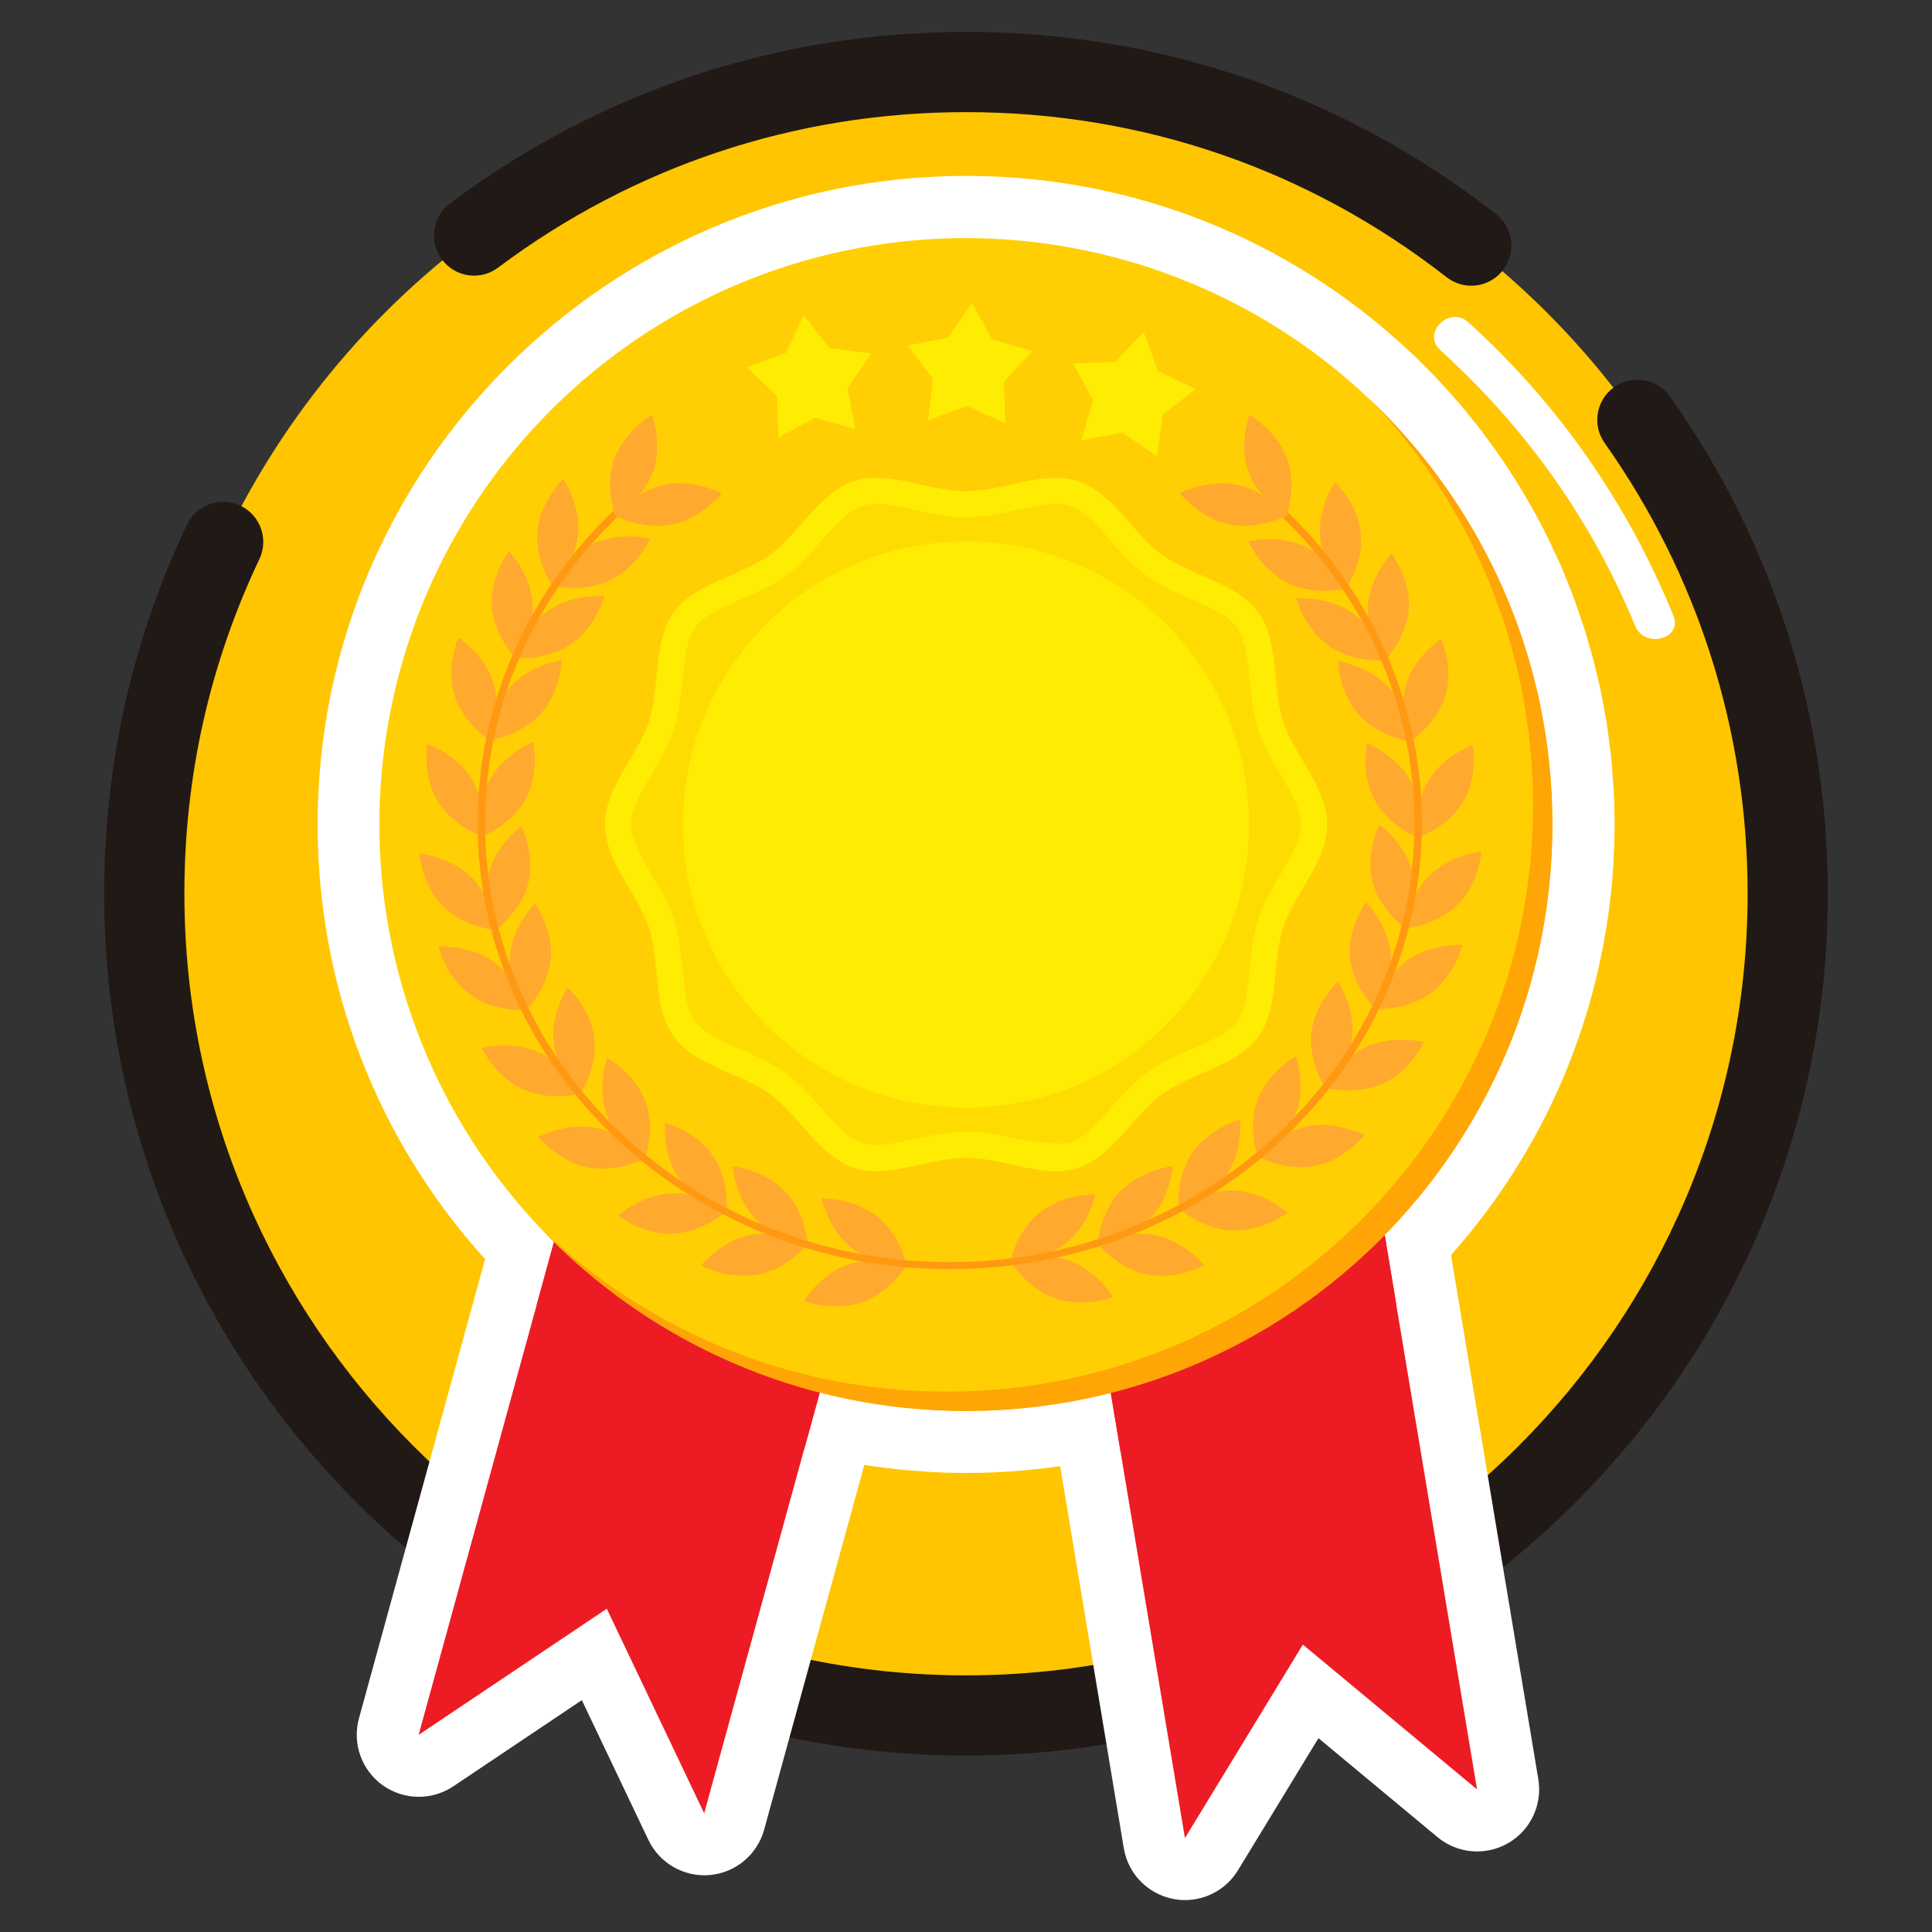 <?xml version="1.0" encoding="utf-8"?>
<!-- Generator: Adobe Illustrator 23.0.1, SVG Export Plug-In . SVG Version: 6.00 Build 0)  -->
<svg version="1.1" xmlns="http://www.w3.org/2000/svg" xmlns:xlink="http://www.w3.org/1999/xlink" x="0px" y="0px"
	 viewBox="0 0 250 250" style="enable-background:new 0 0 250 250;" xml:space="preserve">
<rect x="0" y="0" width="250" height="250" fill="#333333" stroke="none"/>
<style type="text/css">
	.st0{display:none;}
	.st1{fill:#FFC500;}
	.st2{fill:#211915;}
	.st3{fill:#FFFFFF;}
	.st4{fill:#ED1C24;}
	.st5{fill:#FFCF03;}
	.st6{fill:#FFA506;}
	.st7{fill:#FFEC03;}
	.st8{fill:#FFDC01;}
	.st9{fill:#FFAA2E;}
	.st10{fill:#FF9912;}
	.st11{display:inline;}
	.st12{fill:#FFB10F;}
	.st13{fill:#893003;}
	.st14{fill:#7A2B03;}
	.st15{fill:#FFA30F;}
	.st16{fill:#D67205;}
	.st17{fill:#BD6504;}
	.st18{fill:#E09C0D;}
	.st19{fill:#FFF8A4;}
	.st20{fill:#FFCC00;}
	.st21{fill:#F9C569;}
	.st22{fill:#FF970F;}
	.st23{opacity:0.63;}
	.st24{fill:#FF930F;}
	.st25{fill:#FF8B00;}
	.st26{fill:#FFB600;}
	.st27{fill:#FFC536;}
	.st28{opacity:0.51;}
	.st29{fill:#7A2B02;}
	.st30{fill:#EABE06;}
	.st31{fill:#FFD110;}
	.st32{fill:#FFD938;}
	.st33{fill:#E8BC03;}
	.st34{fill:#FFCA5C;}
	.st35{fill-rule:evenodd;clip-rule:evenodd;fill:#222220;}
	.st36{fill:#010306;}
	.st37{fill-rule:evenodd;clip-rule:evenodd;}
</style>
<g id="Guias" class="st0">
</g>
<g id="Mrkadito">
	<g>
		<g>
			<g>
				<circle class="st1" cx="125" cy="115.65" r="106.33"/>
			</g>
			<g>
				<path class="st2" d="M190.38,36.97c-1.12,0-2.24-0.36-3.19-1.1C169.28,21.89,147.78,14.51,125,14.51
					c-22.03,0-42.97,6.96-60.55,20.12c-2.29,1.72-5.54,1.26-7.26-1.05c-1.72-2.29-1.25-5.54,1.05-7.26
					C77.63,11.8,100.72,4.13,125,4.13c25.11,0,48.82,8.15,68.57,23.56c2.26,1.76,2.66,5.02,0.9,7.28
					C193.45,36.28,191.92,36.97,190.38,36.97z"/>
			</g>
			<g>
				<path class="st2" d="M125,227.17c-61.49,0-111.52-50.03-111.52-111.52c0-16.71,3.61-32.77,10.71-47.75
					c1.23-2.59,4.33-3.69,6.91-2.47c2.59,1.23,3.69,4.32,2.47,6.91c-6.45,13.58-9.71,28.15-9.71,43.31
					c0,55.77,45.37,101.14,101.14,101.14s101.14-45.37,101.14-101.14c0-21.04-6.4-41.21-18.5-58.33c-1.66-2.34-1.1-5.58,1.24-7.23
					c2.33-1.66,5.57-1.1,7.23,1.24c13.35,18.87,20.41,41.11,20.41,64.32C236.52,177.14,186.49,227.17,125,227.17z"/>
			</g>
			<g>
				<g>
					<path class="st3" d="M186.38,45.32c10.97,9.93,19.58,21.97,25.21,35.67c1.24,3.01,6.2,1.69,4.94-1.36
						C210.56,65.08,201.67,52.26,190,41.7C187.56,39.49,183.93,43.1,186.38,45.32L186.38,45.32z"/>
				</g>
			</g>
		</g>
		<g>
			<path class="st3" d="M187.93,149.12c1.36-2.02,2.63-4.11,3.8-6.26c5.84-10.75,9.16-23.08,9.16-36.17c0-1.33-0.04-2.65-0.1-3.97
				c-0.02-0.44-0.07-0.87-0.1-1.31c-0.06-0.87-0.11-1.74-0.2-2.6c-0.05-0.52-0.13-1.03-0.2-1.55c-0.1-0.77-0.18-1.54-0.3-2.31
				c-0.08-0.55-0.19-1.09-0.29-1.63c-0.13-0.72-0.25-1.45-0.4-2.16c-0.12-0.56-0.25-1.1-0.38-1.65c-0.16-0.69-0.31-1.39-0.49-2.07
				c-0.15-0.56-0.31-1.1-0.47-1.65c-0.19-0.67-0.38-1.34-0.59-2c-0.17-0.55-0.37-1.1-0.56-1.64c-0.22-0.65-0.44-1.29-0.67-1.93
				c-0.2-0.55-0.42-1.08-0.64-1.62c-0.25-0.62-0.49-1.25-0.76-1.86c-0.23-0.54-0.48-1.07-0.72-1.6c-0.28-0.6-0.55-1.21-0.84-1.8
				c-0.26-0.53-0.53-1.04-0.8-1.56c-0.3-0.59-0.61-1.17-0.93-1.75c-0.28-0.51-0.58-1.02-0.88-1.52c-0.33-0.57-0.66-1.13-1.01-1.69
				c-0.31-0.5-0.63-0.99-0.95-1.48c-0.36-0.55-0.71-1.09-1.08-1.63c-0.33-0.48-0.68-0.96-1.02-1.43c-0.38-0.53-0.76-1.05-1.16-1.57
				c-0.36-0.47-0.72-0.93-1.09-1.38c-0.4-0.51-0.81-1.01-1.23-1.5c-0.38-0.45-0.76-0.89-1.15-1.33c-0.43-0.48-0.86-0.96-1.3-1.44
				c-0.4-0.43-0.81-0.86-1.22-1.28c-0.45-0.46-0.9-0.92-1.36-1.37c-0.21-0.2-0.4-0.41-0.61-0.61c0.07,0.07,0.14,0.15,0.21,0.23
				C163.96,38.89,145.43,30.8,125,30.8c-41.91,0-75.89,33.98-75.89,75.89c0,20.43,8.09,38.96,21.22,52.6
				c-0.08-0.07-0.15-0.14-0.23-0.21c0.2,0.21,0.41,0.4,0.61,0.61c0.33,0.33,0.65,0.67,0.98,0.99l-17.52,63.8l24.35-16.32l12.6,26.47
				l14.95-54.44c0.57,0.15,1.16,0.27,1.74,0.4c0.56,0.13,1.11,0.27,1.67,0.38c0.71,0.15,1.43,0.27,2.15,0.4
				c0.55,0.1,1.09,0.21,1.64,0.29c0.76,0.12,1.53,0.21,2.29,0.3c0.52,0.06,1.04,0.14,1.56,0.2c0.86,0.09,1.72,0.14,2.58,0.2
				c0.44,0.03,0.88,0.08,1.33,0.1c1.31,0.07,2.62,0.1,3.95,0.1c0.01,0,0.01,0,0.02,0c0,0,0,0,0,0c0,0,0,0,0,0
				c6.47,0,12.74-0.81,18.74-2.34l1.24,7.47c0,0,0,0,0,0l8.35,50.13l15.25-25.04l22.55,18.74l-10.46-62.76c0,0,0,0,0,0l-1.5-8.98
				c2.37-2.42,4.6-4.99,6.63-7.71C186.54,151.12,187.25,150.13,187.93,149.12z"/>
			<path class="st3" d="M153.34,245.87c-0.51,0-1.02-0.05-1.53-0.15c-3.29-0.64-5.84-3.25-6.39-6.56l-8.24-49.44
				c-4.02,0.59-8.1,0.88-12.18,0.88c-0.04,0-0.09,0-0.13,0c-1.39,0-2.82-0.04-4.24-0.11c-0.35-0.02-0.7-0.05-1.05-0.08l-0.75-0.06
				c-0.85-0.06-1.69-0.12-2.53-0.2c-0.4-0.04-0.8-0.09-1.21-0.15l-0.94-0.12c-0.7-0.09-1.41-0.17-2.1-0.28
				c-0.07-0.01-0.14-0.02-0.21-0.03l-12.96,47.19c-0.89,3.23-3.69,5.57-7.03,5.87c-3.34,0.29-6.51-1.52-7.95-4.55l-8.61-18.08
				l-16.63,11.15c-2.79,1.87-6.44,1.8-9.16-0.15c-2.72-1.96-3.94-5.41-3.05-8.64l16.32-59.43c-13.99-15.46-21.67-35.33-21.67-56.25
				c0-46.27,37.65-83.92,83.92-83.92c21.47,0,41.84,8.09,57.47,22.8c0.16,0.13,0.32,0.27,0.47,0.42c0.18,0.17,0.35,0.35,0.53,0.53
				l0.15,0.15c0.5,0.48,1,0.99,1.5,1.5c0.45,0.47,0.9,0.93,1.34,1.41c0.49,0.53,0.97,1.06,1.44,1.59c0.43,0.49,0.85,0.97,1.27,1.47
				c0.47,0.55,0.92,1.11,1.36,1.67c0.4,0.5,0.81,1.01,1.2,1.53c0.43,0.57,0.86,1.15,1.28,1.73c0.38,0.53,0.76,1.05,1.12,1.58
				c0.41,0.59,0.8,1.19,1.2,1.8c0.38,0.59,0.72,1.11,1.05,1.64c0.38,0.62,0.75,1.24,1.12,1.87l0.12,0.2
				c0.29,0.49,0.57,0.98,0.84,1.47c0.34,0.62,0.66,1.23,0.98,1.85l0.19,0.36c0.25,0.48,0.5,0.96,0.74,1.45
				c0.3,0.62,0.59,1.24,0.87,1.86l0.22,0.48c0.22,0.47,0.44,0.95,0.64,1.43c0.26,0.6,0.5,1.21,0.74,1.82l0.23,0.57
				c0.2,0.49,0.39,0.97,0.57,1.47c0.22,0.6,0.43,1.21,0.64,1.82l0.25,0.73c0.16,0.46,0.32,0.93,0.47,1.4
				c0.19,0.6,0.36,1.2,0.54,1.81l0.24,0.83c0.13,0.46,0.27,0.93,0.39,1.4c0.16,0.63,0.31,1.26,0.46,1.9l0.2,0.84
				c0.11,0.46,0.22,0.92,0.31,1.38c0.14,0.65,0.25,1.31,0.37,1.96l0.17,0.94c0.08,0.43,0.16,0.86,0.23,1.3
				c0.11,0.71,0.2,1.44,0.29,2.16l0.11,0.88c0.06,0.41,0.11,0.81,0.15,1.22c0.09,0.85,0.15,1.72,0.21,2.59l0.05,0.68
				c0.03,0.35,0.06,0.71,0.08,1.07c0.08,1.45,0.11,2.92,0.11,4.37c0,13.97-3.5,27.8-10.13,40.01c-1.28,2.35-2.69,4.68-4.2,6.92
				c0,0,0,0.01-0.01,0.01c-0.75,1.11-1.54,2.22-2.34,3.28c-1.39,1.86-2.9,3.7-4.49,5.49l11.3,67.83c0.55,3.31-1.01,6.61-3.92,8.28
				c-2.91,1.67-6.55,1.36-9.13-0.79l-15.4-12.8l-10.42,17.1C158.71,244.44,156.1,245.87,153.34,245.87z M143.74,172.22
				c1.54,0,3.07,0.45,4.39,1.31c1.88,1.23,3.16,3.19,3.53,5.4l6.05,36.32l4.03-6.61c1.21-1.99,3.23-3.36,5.54-3.74
				c2.3-0.38,4.66,0.25,6.45,1.75l5.95,4.95l-8.41-50.46c-0.42-2.53,0.39-5.11,2.19-6.94c2.17-2.21,4.17-4.53,5.93-6.9
				c0.65-0.87,1.29-1.76,1.9-2.67c1.22-1.81,2.36-3.69,3.4-5.59c5.35-9.86,8.18-21.04,8.18-32.34c0-1.17-0.03-2.36-0.09-3.55
				c-0.01-0.18-0.03-0.35-0.04-0.52l-0.07-0.95c-0.05-0.68-0.09-1.36-0.16-2.03c-0.02-0.24-0.06-0.48-0.09-0.71l-0.14-1.09
				c-0.07-0.55-0.13-1.1-0.22-1.64c-0.04-0.27-0.09-0.54-0.14-0.81l-0.2-1.11c-0.09-0.49-0.17-0.98-0.27-1.47
				c-0.06-0.3-0.14-0.61-0.21-0.92l-0.23-0.98c-0.11-0.48-0.22-0.95-0.34-1.42c-0.08-0.32-0.18-0.64-0.27-0.96l-0.27-0.93
				c-0.13-0.46-0.26-0.91-0.4-1.36c-0.11-0.34-0.22-0.66-0.33-0.99l-0.28-0.81c-0.16-0.47-0.32-0.94-0.49-1.4
				c-0.13-0.36-0.27-0.71-0.42-1.06l-0.26-0.64c-0.19-0.48-0.38-0.95-0.58-1.42c-0.15-0.35-0.31-0.7-0.47-1.05l-0.24-0.52
				c-0.22-0.49-0.45-0.98-0.69-1.47c-0.18-0.37-0.38-0.74-0.57-1.11l-0.15-0.29c-0.3-0.58-0.56-1.08-0.83-1.57
				c-0.21-0.38-0.44-0.76-0.66-1.15l-0.12-0.21c-0.29-0.5-0.59-1.01-0.89-1.5c-0.27-0.43-0.54-0.85-0.81-1.27
				c-0.35-0.54-0.67-1.03-1-1.51c-0.3-0.43-0.61-0.86-0.92-1.29c-0.34-0.47-0.68-0.93-1.03-1.4c-0.32-0.42-0.65-0.83-0.98-1.24
				c-0.36-0.46-0.73-0.9-1.1-1.35c-0.34-0.4-0.68-0.8-1.03-1.19c-0.38-0.43-0.77-0.86-1.16-1.29c-0.35-0.38-0.72-0.76-1.09-1.14
				c-0.4-0.41-0.8-0.82-1.22-1.22c-0.05-0.05-0.1-0.1-0.15-0.15c-0.07-0.07-0.15-0.13-0.22-0.2C159.32,45.57,142.62,38.83,125,38.83
				c-37.42,0-67.86,30.44-67.86,67.86c0,17.62,6.74,34.32,18.98,47.04c0.07,0.07,0.13,0.14,0.2,0.22c0.05,0.05,0.09,0.09,0.14,0.14
				l0.19,0.19c0.23,0.23,0.45,0.47,0.69,0.7c2.07,2.04,2.87,5.04,2.11,7.84l-11.81,43l6.43-4.31c1.94-1.3,4.35-1.69,6.6-1.07
				c2.25,0.62,4.12,2.18,5.12,4.29l3.33,6.99l9.24-33.63c1.16-4.22,5.49-6.74,9.74-5.65c0.3,0.08,0.6,0.14,0.9,0.21l1.24,0.29
				c0.3,0.07,0.59,0.14,0.89,0.2c0.49,0.1,0.97,0.18,1.46,0.27l1.1,0.2c0.28,0.05,0.56,0.1,0.84,0.15c0.52,0.08,1.05,0.15,1.58,0.21
				l1.14,0.15c0.23,0.03,0.47,0.06,0.71,0.09c0.67,0.07,1.32,0.11,1.98,0.16l0.35,0.02c0.22,0.02,0.45,0.03,0.68,0.05
				c0.17,0.01,0.34,0.03,0.51,0.04c1.23,0.06,2.45,0.05,3.65,0.09c5.63-0.01,11.23-0.71,16.66-2.09
				C142.41,172.3,143.08,172.22,143.74,172.22z M187.93,149.12h0.01H187.93z"/>
		</g>
		<g>
			<polygon class="st4" points="191.13,231.55 168.59,212.81 153.33,237.85 129.85,96.92 167.65,90.62 			"/>
			<polygon class="st4" points="54.17,224.49 78.52,208.17 91.12,234.64 128.96,96.87 92,86.72 			"/>
			<path class="st4" d="M69.44,168.89c9.76,8.73,21.58,15.2,34.64,18.58l24.88-90.61L92,86.72L69.44,168.89z"/>
			<path class="st4" d="M167.65,90.62l-37.8,6.3l15.13,90.8c13.48-3.32,25.68-9.93,35.7-18.93L167.65,90.62z"/>
			
				<ellipse transform="matrix(0.707 -0.707 0.707 0.707 -38.831 119.638)" class="st5" cx="125" cy="106.69" rx="75.89" ry="75.89"/>
			<path class="st6" d="M177.39,51.79c13,13.62,20.99,32.08,20.99,52.4c0,41.91-33.98,75.89-75.89,75.89
				c-20.32,0-38.77-7.99-52.39-20.99c13.82,14.48,33.31,23.49,54.9,23.49c41.91,0,75.89-33.98,75.89-75.89
				C200.89,85.1,191.87,65.61,177.39,51.79z"/>
			<g>
				<path class="st7" d="M171.73,106.69c0,4.85-4.27,8.96-5.69,13.33c-1.47,4.53-0.48,10.36-3.23,14.14
					c-2.77,3.81-8.64,4.66-12.45,7.43c-3.77,2.75-6.38,8.08-10.91,9.55c-4.37,1.42-9.6-1.32-14.44-1.32
					c-4.85,0-10.07,2.74-14.45,1.32c-4.53-1.47-7.14-6.81-10.91-9.55c-3.81-2.77-9.68-3.62-12.45-7.43
					c-2.75-3.77-1.76-9.6-3.23-14.14c-1.42-4.37-5.69-8.49-5.69-13.33c0-4.85,4.27-8.96,5.69-13.33c1.47-4.53,0.48-10.36,3.23-14.14
					c2.77-3.81,8.64-4.66,12.45-7.43c3.77-2.75,6.38-8.08,10.91-9.55c4.37-1.42,9.6,1.32,14.45,1.32c4.85,0,10.07-2.74,14.44-1.32
					c4.53,1.47,7.14,6.81,10.91,9.55c3.81,2.77,9.68,3.62,12.45,7.43c2.75,3.77,1.76,9.6,3.23,14.14
					C167.46,97.73,171.73,101.84,171.73,106.69z"/>
				<path class="st8" d="M131.66,147.39c-5.8-1.28-7.51-1.27-13.31,0c-2.06,0.45-4.87,1.14-6.74,0.53c-3.3-1.07-5.94-6.14-9.96-9.07
					c-4.04-2.94-9.69-3.92-11.71-6.69c-1.98-2.72-1.19-8.4-2.74-13.19c-0.67-2.06-1.78-3.93-2.85-5.74c-3.57-6.03-3.57-7.08,0-13.1
					c1.07-1.81,2.18-3.67,2.85-5.74c1.56-4.79,0.76-10.46,2.75-13.19c2.02-2.77,7.65-3.74,11.71-6.69c4.02-2.93,6.65-8,9.96-9.07
					c1.88-0.61,4.67,0.08,6.74,0.53c5.81,1.28,7.51,1.28,13.31,0c2.07-0.45,4.87-1.14,6.74-0.53c3.3,1.07,5.94,6.14,9.96,9.07
					c4.07,2.96,9.69,3.91,11.71,6.69c1.98,2.72,1.19,8.4,2.74,13.19c0.67,2.06,1.78,3.93,2.85,5.74c3.57,6.03,3.57,7.08,0,13.1
					c-2.86,4.83-3.39,6.34-3.97,12.25c-0.67,6.82-1.15,7.54-7.51,10.3c-1.97,0.86-4,1.74-5.81,3.06c-4.02,2.93-6.66,8-9.96,9.07
					C137.89,148.09,133.79,147.86,131.66,147.39z"/>
				<path class="st7" d="M161.62,106.69c0,20.23-16.4,36.62-36.62,36.62c-20.23,0-36.62-16.4-36.62-36.62
					c0-20.23,16.4-36.62,36.62-36.62C145.23,70.07,161.62,86.47,161.62,106.69z"/>
			</g>
			<g>
				<g>
					<path class="st9" d="M113.47,157.37c3.04,2.39,3.85,6.37,3.85,6.37s-4.12,0.1-7.16-2.3s-3.85-6.37-3.85-6.37
						S110.42,154.98,113.47,157.37z"/>
					<path class="st9" d="M109.79,163.59c3.67-1.28,7.53,0.15,7.53,0.15s-2.1,3.49-5.77,4.77c-3.67,1.28-7.53-0.15-7.53-0.15
						S106.11,164.87,109.79,163.59z"/>
				</g>
				<g>
					<path class="st9" d="M101.59,154.15c2.68,2.78,2.93,6.83,2.93,6.83s-4.1-0.46-6.77-3.25c-2.68-2.78-2.93-6.83-2.93-6.83
						S98.91,151.37,101.59,154.15z"/>
					<path class="st9" d="M97.08,159.81c3.82-0.77,7.44,1.17,7.44,1.17s-2.56,3.18-6.38,3.94c-3.82,0.77-7.44-1.17-7.44-1.17
						S93.26,160.58,97.08,159.81z"/>
					<path class="st9" d="M92.24,149.53c2.2,3.17,1.79,7.2,1.79,7.2s-3.97-1.1-6.17-4.26c-2.2-3.16-1.79-7.2-1.79-7.2
						S90.05,146.36,92.24,149.53z"/>
					<path class="st9" d="M86.87,154.42c3.89-0.16,7.16,2.31,7.16,2.31s-3.04,2.74-6.93,2.9c-3.89,0.16-7.16-2.31-7.16-2.31
						S82.98,154.58,86.87,154.42z"/>
					<path class="st9" d="M83.51,142.48c1.35,3.6-0.04,7.41-0.04,7.41s-3.58-2.01-4.93-5.61c-1.35-3.6,0.04-7.41,0.04-7.41
						S82.16,138.89,83.51,142.48z"/>
					<path class="st9" d="M77.1,145.95c3.82,0.77,6.37,3.95,6.37,3.95s-3.63,1.93-7.44,1.16c-3.82-0.77-6.37-3.95-6.37-3.95
						S73.28,145.17,77.1,145.95z"/>
					<path class="st9" d="M76.91,134.33c0.45,3.81-1.81,7.2-1.81,7.2s-3-2.78-3.45-6.59c-0.45-3.81,1.81-7.2,1.81-7.2
						S76.45,130.52,76.91,134.33z"/>
					<path class="st9" d="M69.85,136.21c3.52,1.63,5.25,5.32,5.25,5.32s-3.99,1.04-7.51-0.6c-3.52-1.63-5.25-5.32-5.25-5.32
						S66.32,134.57,69.85,136.21z"/>
				</g>
				<g>
					<path class="st9" d="M71.27,124.06c-0.32,3.82-3.23,6.7-3.23,6.7s-2.38-3.31-2.05-7.13c0.32-3.82,3.23-6.7,3.23-6.7
						S71.6,120.24,71.27,124.06z"/>
					<path class="st9" d="M63.98,124.52c3.12,2.29,4.07,6.24,4.07,6.24s-4.12,0.23-7.24-2.06c-3.12-2.29-4.07-6.24-4.07-6.24
						S60.85,122.23,63.98,124.52z"/>
					<path class="st9" d="M68.37,114.26c-0.93,3.72-4.27,6.11-4.27,6.11s-1.81-3.64-0.88-7.36c0.93-3.72,4.26-6.11,4.26-6.11
						S69.3,110.54,68.37,114.26z"/>
					<path class="st9" d="M61.08,113.58c2.72,2.75,3.02,6.79,3.02,6.79s-4.1-0.41-6.82-3.16c-2.72-2.75-3.02-6.79-3.02-6.79
						S58.37,110.83,61.08,113.58z"/>
					<path class="st9" d="M68.05,103.35c-1.82,3.39-5.64,4.91-5.64,4.91s-0.86-3.97,0.96-7.35c1.82-3.39,5.64-4.91,5.64-4.91
						S69.88,99.96,68.05,103.35z"/>
					<path class="st9" d="M61.15,100.95c1.96,3.31,1.25,7.31,1.25,7.31s-3.88-1.38-5.84-4.69c-1.96-3.31-1.25-7.31-1.25-7.31
						S59.2,97.63,61.15,100.95z"/>
					<path class="st9" d="M70,92.33c-2.58,2.87-6.66,3.47-6.66,3.47s0.11-4.06,2.69-6.93c2.58-2.87,6.66-3.47,6.66-3.47
						S72.58,89.46,70,92.33z"/>
					<path class="st9" d="M63.87,88.41c1.11,3.67-0.53,7.4-0.53,7.4s-3.44-2.24-4.55-5.91c-1.11-3.67,0.53-7.4,0.53-7.4
						S62.76,84.73,63.87,88.41z"/>
				</g>
				<path class="st9" d="M73.98,83.28c-3.18,2.22-7.29,1.88-7.29,1.88s1.05-3.92,4.22-6.14c3.18-2.22,7.29-1.88,7.29-1.88
					S77.16,81.06,73.98,83.28z"/>
				<path class="st9" d="M68.93,78.08c0.23,3.83-2.23,7.08-2.23,7.08s-2.83-2.95-3.06-6.77c-0.23-3.83,2.23-7.08,2.23-7.08
					S68.7,74.25,68.93,78.08z"/>
				<path class="st9" d="M78.97,75.09c-3.49,1.69-7.5,0.72-7.5,0.72s1.66-3.71,5.16-5.4c3.49-1.69,7.5-0.72,7.5-0.72
					S82.47,73.39,78.97,75.09z"/>
				<path class="st9" d="M74.81,69.16c-0.39,3.81-3.34,6.65-3.34,6.65s-2.32-3.35-1.93-7.17c0.39-3.81,3.34-6.65,3.34-6.65
					S75.2,65.35,74.81,69.16z"/>
				<g>
					<path class="st9" d="M134.59,156.85c-3.04,2.39-3.85,6.37-3.85,6.37s4.12,0.1,7.16-2.3c3.04-2.39,3.85-6.37,3.85-6.37
						S137.64,154.46,134.59,156.85z"/>
					<path class="st9" d="M138.27,163.08c-3.67-1.28-7.53,0.15-7.53,0.15s2.1,3.49,5.77,4.77c3.67,1.28,7.53-0.15,7.53-0.15
						S141.95,164.35,138.27,163.08z"/>
				</g>
				<g>
					<path class="st9" d="M144.97,154.15c-2.68,2.78-2.93,6.83-2.93,6.83s4.1-0.46,6.77-3.25c2.68-2.78,2.93-6.83,2.93-6.83
						S147.64,151.37,144.97,154.15z"/>
					<path class="st9" d="M149.48,159.81c-3.82-0.77-7.44,1.17-7.44,1.17s2.56,3.18,6.38,3.94c3.82,0.77,7.44-1.17,7.44-1.17
						S153.3,160.58,149.48,159.81z"/>
					<path class="st9" d="M154.3,149.14c-2.2,3.17-1.79,7.2-1.79,7.2s3.97-1.09,6.17-4.26c2.2-3.16,1.79-7.2,1.79-7.2
						S156.49,145.97,154.3,149.14z"/>
					<path class="st9" d="M159.67,154.03c-3.89-0.16-7.16,2.31-7.16,2.31s3.04,2.74,6.93,2.9c3.89,0.16,7.16-2.31,7.16-2.31
						S163.56,154.19,159.67,154.03z"/>
					<path class="st9" d="M162.73,142.28c-1.35,3.6,0.04,7.41,0.04,7.41s3.58-2.01,4.93-5.61c1.35-3.6-0.04-7.41-0.04-7.41
						S164.08,138.69,162.73,142.28z"/>
					<path class="st9" d="M169.14,145.74c-3.82,0.77-6.37,3.95-6.37,3.95s3.63,1.93,7.44,1.16c3.82-0.77,6.37-3.95,6.37-3.95
						S172.96,144.97,169.14,145.74z"/>
					<path class="st9" d="M169.69,133.58c-0.45,3.81,1.81,7.2,1.81,7.2s3-2.78,3.45-6.59c0.45-3.81-1.81-7.2-1.81-7.2
						S170.15,129.77,169.69,133.58z"/>
					<path class="st9" d="M176.76,135.46c-3.52,1.63-5.25,5.32-5.25,5.32s3.99,1.04,7.51-0.6c3.52-1.63,5.25-5.32,5.25-5.32
						S180.28,133.83,176.76,135.46z"/>
				</g>
				<g>
					<path class="st9" d="M174.69,123.86c0.32,3.82,3.23,6.7,3.23,6.7s2.38-3.31,2.05-7.13c-0.32-3.82-3.23-6.7-3.23-6.7
						S174.36,120.05,174.69,123.86z"/>
					<path class="st9" d="M181.99,124.33c-3.12,2.29-4.07,6.24-4.07,6.24s4.12,0.23,7.24-2.06c3.12-2.29,4.07-6.24,4.07-6.24
						S185.11,122.04,181.99,124.33z"/>
					<path class="st9" d="M177.6,114.06c0.93,3.72,4.27,6.11,4.27,6.11s1.81-3.64,0.88-7.36c-0.93-3.72-4.26-6.11-4.26-6.11
						S176.66,110.33,177.6,114.06z"/>
					<path class="st9" d="M184.88,113.37c-2.72,2.75-3.02,6.79-3.02,6.79s4.1-0.41,6.82-3.16c2.72-2.75,3.02-6.79,3.02-6.79
						S187.59,110.63,184.88,113.37z"/>
					<path class="st9" d="M177.86,103.51c1.82,3.39,5.64,4.91,5.64,4.91s0.86-3.97-0.96-7.35c-1.82-3.39-5.65-4.91-5.65-4.91
						S176.04,100.12,177.86,103.51z"/>
					<path class="st9" d="M184.76,101.11c-1.96,3.31-1.25,7.31-1.25,7.31s3.88-1.38,5.83-4.69c1.96-3.31,1.25-7.31,1.25-7.31
						S186.71,97.79,184.76,101.11z"/>
					<path class="st9" d="M175.82,92.48c2.58,2.87,6.66,3.47,6.66,3.47s-0.11-4.06-2.69-6.93c-2.58-2.87-6.66-3.47-6.66-3.47
						S173.24,89.61,175.82,92.48z"/>
					<path class="st9" d="M181.95,88.56c-1.11,3.67,0.53,7.4,0.53,7.4s3.44-2.24,4.55-5.91c1.11-3.67-0.53-7.4-0.53-7.4
						S183.06,84.88,181.95,88.56z"/>
				</g>
				<path class="st9" d="M171.95,83.58c3.18,2.22,7.29,1.88,7.29,1.88s-1.05-3.92-4.22-6.14c-3.18-2.22-7.29-1.88-7.29-1.88
					S168.77,81.37,171.95,83.58z"/>
				<path class="st9" d="M177.01,78.38c-0.23,3.83,2.23,7.08,2.23,7.08s2.83-2.95,3.06-6.77c0.23-3.83-2.23-7.08-2.23-7.08
					S177.24,74.56,177.01,78.38z"/>
				<path class="st9" d="M166.67,75.45c3.5,1.69,7.5,0.72,7.5,0.72s-1.66-3.71-5.16-5.4c-3.5-1.69-7.5-0.72-7.5-0.72
					S163.18,73.76,166.67,75.45z"/>
				<path class="st9" d="M170.83,69.53c0.39,3.81,3.34,6.65,3.34,6.65s2.32-3.35,1.93-7.17c-0.39-3.81-3.34-6.65-3.34-6.65
					S170.44,65.71,170.83,69.53z"/>
				<path class="st10" d="M163.86,63.75c-0.16,0.16-0.34,0.33-0.55,0.49c-0.06,0.05-0.12,0.08-0.19,0.12
					c12.22,10.4,19.91,25.45,19.91,42.17c0,31.31-26.98,56.79-60.13,56.79c-33.16,0-60.13-25.47-60.13-56.79
					c0-15.98,7.03-30.43,18.31-40.76c-0.32-0.09-0.64-0.22-0.97-0.38C68.82,75.87,61.8,90.44,61.8,106.53
					c0,31.82,27.41,57.7,61.1,57.7c33.69,0,61.1-25.88,61.1-57.7C184,89.58,176.22,74.32,163.86,63.75z"/>
				<path class="st9" d="M87.06,67.84c-3.81,0.81-7.45-1.09-7.45-1.09s2.53-3.2,6.34-4.01c3.81-0.81,7.45,1.09,7.45,1.09
					S90.87,67.03,87.06,67.84z"/>
				<path class="st9" d="M84.49,61.1c-1.32,3.61-4.88,5.65-4.88,5.65s-1.43-3.81-0.11-7.41c1.32-3.61,4.88-5.65,4.88-5.65
					S85.81,57.5,84.49,61.1z"/>
				<path class="st9" d="M158.99,67.84c3.81,0.81,7.45-1.09,7.45-1.09s-2.53-3.2-6.34-4.01c-3.81-0.81-7.45,1.09-7.45,1.09
					S155.19,67.03,158.99,67.84z"/>
				<path class="st9" d="M161.57,61.1c1.32,3.61,4.88,5.65,4.88,5.65s1.43-3.81,0.11-7.41c-1.32-3.61-4.88-5.65-4.88-5.65
					S160.25,57.5,161.57,61.1z"/>
			</g>
			<polygon class="st7" points="110.67,55.54 105.47,54.05 100.72,56.64 100.54,51.23 96.6,47.52 101.69,45.67 104,40.78 
				107.33,45.05 112.7,45.74 109.67,50.22 			"/>
			<polygon class="st7" points="145.24,55.99 149.72,59.04 150.43,53.68 154.71,50.36 149.83,48.03 148,42.94 144.27,46.86 
				138.86,47.02 141.44,51.78 139.92,56.97 			"/>
			<polygon class="st7" points="130.09,54.79 125.18,52.52 120.09,54.36 120.73,48.99 117.41,44.72 122.72,43.67 125.76,39.19 
				128.39,43.92 133.59,45.42 129.91,49.39 			"/>
		</g>
	</g>
</g>
<g id="Mrkado" class="st0">
	<g class="st11">
		<g>
			<g>
				<circle class="st1" cx="124.95" cy="130.78" r="93.55"/>
			</g>
			<g>
				<path class="st2" d="M182.47,61.56c-0.98,0-1.97-0.31-2.81-0.97c-15.75-12.3-34.67-18.8-54.71-18.8
					c-19.38,0-37.8,6.12-53.27,17.7c-2.02,1.51-4.88,1.1-6.39-0.92c-1.51-2.02-1.1-4.88,0.92-6.39
					c17.06-12.77,37.37-19.52,58.74-19.52c22.09,0,42.95,7.17,60.33,20.73c1.99,1.55,2.34,4.42,0.79,6.41
					C185.17,60.96,183.83,61.56,182.47,61.56z"/>
			</g>
			<g>
				<path class="st2" d="M124.95,228.9c-54.1,0-98.12-44.01-98.12-98.12c0-14.7,3.17-28.83,9.43-42.01
					c1.08-2.28,3.81-3.24,6.08-2.17c2.28,1.08,3.25,3.8,2.17,6.08c-5.67,11.95-8.55,24.77-8.55,38.1
					c0,49.07,39.92,88.99,88.99,88.99s88.99-39.92,88.99-88.99c0-18.52-5.63-36.26-16.28-51.32c-1.46-2.06-0.97-4.91,1.09-6.36
					c2.06-1.46,4.9-0.97,6.36,1.09c11.75,16.61,17.96,36.17,17.96,56.59C223.07,184.88,179.05,228.9,124.95,228.9z"/>
			</g>
			<g>
				<g>
					<path class="st3" d="M178.95,68.91c9.65,8.74,17.23,19.33,22.18,31.39c1.09,2.65,5.45,1.49,4.35-1.2
						c-5.25-12.8-13.07-24.08-23.34-33.38C179.99,63.77,176.8,66.95,178.95,68.91L178.95,68.91z"/>
				</g>
			</g>
		</g>
		<g>
			<path class="st3" d="M184.9,250H64.09c-5.25,0-9.5-4.25-9.5-9.5v-4.98c0-3.82,2.25-7.11,5.51-8.62
				c0.1-5.82,3.86-10.77,9.06-12.64l4.37-66.84c-0.79-1.39-1.25-2.99-1.25-4.71v-4.54c0-5.25,4.25-9.5,9.5-9.5h26.43
				c1.01-1.11,2.2-2.05,3.52-2.79v-14.37l-15.26,6.42c-3.04,1.28-6.52,0.89-9.2-1.02c-2.68-1.91-4.18-5.08-3.96-8.37l2.07-30.88
				L65.15,54.24c-2.16-2.49-2.86-5.93-1.87-9.07c0.99-3.14,3.54-5.55,6.73-6.35l30.01-7.57l16.02-26.48
				c1.71-2.82,4.75-4.55,8.05-4.58c3.23-0.04,6.37,1.65,8.12,4.44l16.47,26.2l30.14,7.06c3.21,0.75,5.8,3.11,6.84,6.24
				c1.04,3.12,0.4,6.57-1.71,9.1L164.11,77l2.6,30.84c0.28,3.28-1.17,6.48-3.82,8.43c-2.65,1.96-6.13,2.4-9.18,1.18l-16.45-6.59
				v15.03c1.32,0.74,2.5,1.68,3.51,2.79h26.43c5.25,0,9.5,4.25,9.5,9.5v4.54c0,1.36-0.29,2.66-0.81,3.83l3.98,67.73
				c5.18,1.89,8.9,6.82,9.01,12.62c3.25,1.51,5.51,4.8,5.51,8.62v4.98C194.39,245.75,190.14,250,184.9,250z M83.16,231h82.67
				c-2.52-1.58-4.25-4.32-4.43-7.49l-4.46-75.83h-21.96c-3.47,0-6.5-1.86-8.16-4.63c-0.81-0.08-1.58-0.26-2.32-0.53
				c-0.74,0.27-1.52,0.45-2.32,0.53c-1.66,2.78-4.69,4.63-8.16,4.63H92.54l-0.02,0.41l-4.93,75.49
				C87.38,226.72,85.66,229.43,83.16,231z M89.59,53.48L102.3,68.2c1.63,1.89,2.46,4.35,2.29,6.84l-1.3,19.41l14.25-5.99
				c2.06-0.86,4.33-0.96,6.42-0.34c2.31-1.02,4.96-1.07,7.35-0.12l15.19,6.09l-1.63-19.39c-0.21-2.49,0.57-4.96,2.17-6.88
				l12.47-14.93l-18.94-4.44c-2.43-0.57-4.55-2.08-5.88-4.19l-10.35-16.47l-10.07,16.64c-1.3,2.14-3.38,3.68-5.8,4.29L89.59,53.48z"
				/>
		</g>
		<g>
			<g>
				<rect x="121.22" y="93.7" class="st12" width="6.55" height="39.9"/>
			</g>
			<g>
				<path class="st8" d="M134.97,138.18h-20.96l0,0c0-2.53,2.05-4.59,4.59-4.59h11.79C132.92,133.59,134.97,135.65,134.97,138.18
					L134.97,138.18z"/>
			</g>
			<g>
				<polygon class="st13" points="170.88,222.96 78.11,222.96 83.35,142.72 166.16,142.72 				"/>
			</g>
			<g>
				<path class="st14" d="M166.16,142.72H83.35l-0.31,4.75c19.69,7.6,51.47,23.54,63.51,50.44c4.75,10.62,8.24,18.78,10.8,25.05
					h13.53L166.16,142.72z"/>
			</g>
			<g>
				<rect x="81.78" y="138.18" class="st12" width="85.43" height="4.54"/>
			</g>
			<g>
				<path class="st12" d="M179.39,235.62H69.59v-8.47c0-2.32,1.88-4.19,4.19-4.19H175.2c2.32,0,4.19,1.88,4.19,4.19V235.62z"/>
			</g>
			<g>
				<path class="st15" d="M175.2,222.96h-17.95c2.32,0,4.19,1.88,4.19,4.19v8.47h17.95v-8.47
					C179.39,224.83,177.52,222.96,175.2,222.96z"/>
			</g>
			<g>
				<rect x="64.09" y="235.52" class="st16" width="120.81" height="4.98"/>
			</g>
			<g>
				<rect x="64.09" y="238.96" class="st17" width="120.81" height="1.54"/>
			</g>
			<g>
				<polygon class="st18" points="121.22,102.91 124.95,101.34 127.77,102.47 127.77,93.7 121.22,93.7 				"/>
			</g>
			<g>
				<polygon class="st8" points="157.25,108.64 124.9,95.67 92.78,109.18 95.11,74.41 72.33,48.04 106.13,39.51 124.17,9.7 
					142.72,39.2 176.65,47.15 154.32,73.91 				"/>
			</g>
			<g>
				<path class="st8" d="M97.87,107.04c18.34-20.25,30.45-52.83,31.07-89.76l-4.77-7.59l-18.05,29.82l-33.79,8.52l22.78,26.38
					l-2.34,34.77L97.87,107.04z"/>
			</g>
			<g>
				<g>
					<path class="st19" d="M124.07,86.74l-14.85-20.7c-0.17-0.23-0.11-0.55,0.12-0.72c0.23-0.17,0.55-0.11,0.72,0.12l14.85,20.7
						c0.17,0.23,0.11,0.55-0.12,0.72C124.56,87.03,124.24,86.98,124.07,86.74z"/>
				</g>
			</g>
			<g>
				<g>
					<path class="st19" d="M139.63,94.01l-33.02-44.07c-0.17-0.23-0.12-0.55,0.1-0.72c0.23-0.17,0.55-0.12,0.72,0.1l33.02,44.07
						c0.17,0.23,0.12,0.55-0.1,0.72C140.13,94.28,139.8,94.24,139.63,94.01z"/>
				</g>
			</g>
			<g>
				<g>
					<path class="st19" d="M150.24,98.6l-33.59-47.63c-0.16-0.23-0.11-0.55,0.12-0.72c0.23-0.17,0.55-0.11,0.72,0.12L151.08,98
						c0.16,0.23,0.11,0.55-0.12,0.72C150.72,98.89,150.4,98.83,150.24,98.6z"/>
				</g>
			</g>
			<g>
				<g>
					<path class="st19" d="M140.93,69.97l-22.8-32.49c-0.16-0.23-0.11-0.55,0.13-0.72c0.23-0.16,0.55-0.11,0.72,0.13l22.8,32.49
						c0.16,0.23,0.11,0.55-0.13,0.72C141.42,70.26,141.1,70.2,140.93,69.97z"/>
				</g>
			</g>
			<g>
				<g>
					<path class="st19" d="M139.62,53.06l-8.25-12.32c-0.16-0.24-0.1-0.56,0.14-0.72c0.24-0.16,0.56-0.1,0.72,0.14l8.25,12.32
						c0.16,0.24,0.1,0.56-0.14,0.72C140.09,53.36,139.77,53.29,139.62,53.06z"/>
				</g>
			</g>
			<g>
				<path class="st20" d="M147.25,186.3h-39.57c0,1.45-1.17,2.62-2.62,2.62v19.12c1.45,0,2.62,1.17,2.62,2.62h39.57
					c0-1.45,1.17-2.62,2.62-2.62v-19.12C148.43,188.92,147.25,187.75,147.25,186.3z"/>
			</g>
			<g>
				<g>
					<path class="st21" d="M107.68,186.3c0,0.07,0,0.14-0.01,0.2l19.16,24.15h2.68l-19.32-24.36H107.68z"/>
				</g>
				<g>
					<path class="st21" d="M105.06,188.92v1.31l16.2,20.43h1.34l-17.25-21.75C105.25,188.92,105.16,188.92,105.06,188.92z"/>
				</g>
				<g>
					<polygon class="st21" points="115.15,186.3 134.47,210.66 135.81,210.66 116.49,186.3 					"/>
				</g>
				<g>
					<polygon class="st21" points="120.28,186.3 139.6,210.66 141.61,210.66 122.29,186.3 					"/>
				</g>
			</g>
			<g>
				<g>
					<path class="st21" d="M153.67,226.38h-12.06c-0.69,0-0.69-1.05,0-1.05h12.06c0.29,0,0.52,0.23,0.52,0.52
						C154.19,226.15,153.96,226.38,153.67,226.38z"/>
				</g>
			</g>
			<g>
				<g>
					<path class="st21" d="M136.08,226.38h-10.6c-0.69,0-0.69-1.05,0-1.05h10.6c0.29,0,0.52,0.23,0.52,0.52
						C136.61,226.15,136.37,226.38,136.08,226.38z"/>
				</g>
			</g>
			<g>
				<g>
					<path class="st21" d="M120.28,226.38H74.53c-0.69,0-0.69-1.05,0-1.05h45.75c0.29,0,0.52,0.23,0.52,0.52
						C120.81,226.15,120.57,226.38,120.28,226.38z"/>
				</g>
			</g>
		</g>
	</g>
</g>
<g id="Super_Mrkado" class="st0">
	<g class="st11">
		<g>
			<g>
				<circle class="st1" cx="121.85" cy="130.78" r="93.55"/>
			</g>
			<g>
				<path class="st2" d="M179.37,61.56c-0.98,0-1.97-0.31-2.81-0.97c-15.76-12.3-34.67-18.8-54.71-18.8
					c-19.38,0-37.8,6.12-53.27,17.7c-2.02,1.51-4.88,1.1-6.39-0.92c-1.51-2.02-1.1-4.88,0.92-6.39
					c17.06-12.77,37.37-19.52,58.74-19.52c22.09,0,42.95,7.17,60.33,20.73c1.99,1.55,2.34,4.42,0.79,6.41
					C182.07,60.96,180.72,61.56,179.37,61.56z"/>
			</g>
			<g>
				<path class="st2" d="M121.85,228.9c-54.1,0-98.12-44.01-98.12-98.12c0-14.7,3.17-28.84,9.43-42.02
					c1.08-2.28,3.81-3.25,6.08-2.16c2.28,1.08,3.25,3.8,2.16,6.08c-5.67,11.94-8.54,24.76-8.54,38.1
					c0,49.07,39.92,88.99,88.99,88.99s88.99-39.92,88.99-88.99c0-18.52-5.63-36.26-16.28-51.32c-1.46-2.06-0.97-4.91,1.09-6.36
					c2.06-1.46,4.91-0.97,6.36,1.09c11.75,16.61,17.96,36.17,17.96,56.59C219.97,184.88,175.95,228.9,121.85,228.9z"/>
			</g>
			<g>
				<g>
					<path class="st3" d="M175.85,68.91c9.65,8.74,17.23,19.33,22.18,31.39c1.09,2.65,5.45,1.49,4.35-1.2
						c-5.25-12.8-13.07-24.08-23.34-33.38C176.89,63.77,173.69,66.95,175.85,68.91L175.85,68.91z"/>
				</g>
			</g>
		</g>
		<g>
			<path class="st3" d="M185.48,250H59.81c-3.68,0-7.03-2.12-8.59-5.45c-1.57-3.33-1.07-7.26,1.27-10.1l5.14-6.21
				c1.35-1.63,3.19-2.75,5.21-3.21v-79.14c0-5.25,4.25-9.5,9.5-9.5h3.89c2.61-3.71,6.92-6.14,11.79-6.14h13.6l-30.4-34.63
				l-18.63,7.47c-3.06,1.22-6.53,0.78-9.18-1.18c-2.65-1.96-4.09-5.15-3.82-8.43l2.17-25.8L25.16,47.8
				c-2.11-2.53-2.76-5.97-1.71-9.1c1.04-3.13,3.63-5.49,6.84-6.24l25.21-5.91L69.27,4.64c1.75-2.79,4.73-4.48,8.12-4.44
				c3.29,0.03,6.34,1.76,8.05,4.58l13.4,22.15l25.11,6.33c0.36,0.09,0.71,0.2,1.05,0.33c0.34-0.13,0.69-0.24,1.05-0.33l25.11-6.33
				l13.4-22.15c1.71-2.82,4.75-4.55,8.05-4.58c0.03,0,0.05,0,0.08,0c3.26,0,6.3,1.68,8.04,4.44l13.78,21.92l25.21,5.91
				c3.21,0.75,5.8,3.11,6.84,6.24c1.04,3.12,0.4,6.57-1.71,9.1l-16.59,19.88l2.17,25.8c0.28,3.29-1.17,6.48-3.82,8.43
				c-2.65,1.96-6.13,2.4-9.18,1.18l-18.63-7.47l-30.4,34.63h8.89c4.87,0,9.18,2.43,11.78,6.14h3.89c5.25,0,9.5,4.25,9.5,9.5v79.14
				c2.02,0.46,3.86,1.58,5.21,3.21l5.14,6.21c2.34,2.84,2.84,6.77,1.27,10.1C192.51,247.88,189.16,250,185.48,250z M81.83,231h81.63
				v-75.62h-1.28c-4.06,0-7.53-2.55-8.89-6.14h-19.77c-5.04,0-9.2-3.93-9.48-8.96c-0.01-0.16-0.04-0.26-0.05-0.3
				c-0.06-0.05-0.11-0.09-0.17-0.14c-0.22-0.19-0.35-0.19-0.4-0.19c-0.12,0.05-0.25,0.1-0.37,0.14c-0.02,0.02-0.04,0.03-0.05,0.05
				c-0.16,0.15-0.19,0.32-0.19,0.43c-0.28,5.03-4.45,8.97-9.48,8.97H91.99c-1.36,3.59-4.83,6.14-8.89,6.14h-1.27V231z
				 M157.29,149.25h0.03H157.29z M112.62,67.43L125,114.26l12.38-46.83L125,53.1L112.62,67.43z M145.63,47.92l9.41,10.89
				c2.05,2.37,2.8,5.6,1.99,8.63l-9.15,34.6l21.07-24.01c2.66-3.02,6.93-4.05,10.67-2.55l10.58,4.24L189,65.38
				c-0.21-2.49,0.57-4.96,2.17-6.88l9.22-11.05l-14.01-3.28c-2.43-0.57-4.55-2.08-5.88-4.19l-7.66-12.19l-7.45,12.31
				c-1.3,2.14-3.38,3.68-5.8,4.29L145.63,47.92z M73.91,74.81c2.68,0,5.3,1.13,7.14,3.23l21.07,24l-9.15-34.6
				c-0.8-3.03-0.06-6.26,1.99-8.64l9.41-10.89l-13.96-3.52c-2.42-0.61-4.51-2.15-5.8-4.29l-7.45-12.31L69.5,39.97
				c-1.33,2.12-3.44,3.62-5.88,4.19l-14.02,3.28l9.22,11.05c1.6,1.92,2.38,4.39,2.17,6.88L59.8,79.73l10.58-4.24
				C71.52,75.03,72.72,74.81,73.91,74.81z"/>
		</g>
		<g>
			<g>
				<g>
					<polygon class="st20" points="200.96,94.27 176.09,84.3 128.37,138.66 147.85,65.02 128.37,42.47 157.26,35.18 172.69,9.7 
						188.54,34.92 217.55,41.71 198.46,64.59 					"/>
				</g>
				<g>
					<polygon class="st22" points="200.96,94.27 198.46,64.59 217.55,41.71 188.54,34.92 172.69,9.7 188.35,39.68 215.02,42.22 
						192.51,60.99 197.36,88.54 173.47,76.33 128.37,138.66 176.09,84.3 					"/>
				</g>
				<g class="st23">
					<polygon class="st12" points="171.46,24.6 161.23,40.98 136.37,44.62 164.44,46.68 					"/>
				</g>
				<g>
					<polygon class="st20" points="49.04,94.27 73.91,84.3 121.63,138.66 102.16,65.02 121.63,42.47 92.74,35.18 77.32,9.7 
						61.46,34.92 32.45,41.71 51.54,64.59 					"/>
				</g>
				<g>
					<polygon class="st22" points="49.04,94.27 51.54,64.59 32.45,41.71 61.46,34.92 77.32,9.7 61.65,39.68 34.98,42.22 
						57.49,60.99 52.64,88.54 76.54,76.33 121.63,138.66 73.91,84.3 					"/>
				</g>
				<g class="st23">
					<polygon class="st12" points="78.54,24.6 88.77,40.98 113.63,44.62 85.56,46.68 					"/>
				</g>
				<g>
					<path class="st8" d="M133.59,141.97h-20.32v-1.65c0-5.61,4.55-10.16,10.16-10.16l0,0c5.61,0,10.16,4.55,10.16,10.16V141.97z"/>
				</g>
				<g>
					<path class="st12" d="M162.19,145.89H83.11v-1.23c0-2.71,2.2-4.9,4.9-4.9h69.27c2.71,0,4.9,2.2,4.9,4.9V145.89z"/>
				</g>
				<g>
					<rect x="72.33" y="145.89" class="st13" width="100.63" height="88.67"/>
				</g>
				<g>
					<path class="st14" d="M153.38,178.42c5.03,16.11,4.17,39.51,2.6,56.14h16.98v-88.67H72.33
						C72.33,145.89,144.78,150.9,153.38,178.42z"/>
				</g>
				<g>
					<path class="st12" d="M180.35,234.29h-57.7h-57.7c-2.01,2.43-3.13,3.79-5.14,6.21h62.84h62.84
						C183.48,238.08,182.35,236.72,180.35,234.29z"/>
				</g>
				<g>
					<path class="st24" d="M180.35,234.29H156l4.66,6.21h24.82C183.48,238.08,182.35,236.72,180.35,234.29z"/>
				</g>
			</g>
			<g>
				<path class="st20" d="M147.29,180h-47.22c0,1.73-1.4,3.13-3.13,3.13v22.81c1.73,0,3.13,1.4,3.13,3.13h47.22
					c0-1.73,1.4-3.13,3.13-3.13v-22.81C148.69,183.13,147.29,181.73,147.29,180z"/>
			</g>
			<g>
				<g>
					<path class="st12" d="M100.06,180c0,0.08,0,0.16-0.01,0.24l22.86,28.82h3.19L103.05,180H100.06z"/>
				</g>
				<g>
					<path class="st12" d="M96.94,183.13v1.56l19.33,24.38h1.6l-20.59-25.96C97.17,183.12,97.05,183.13,96.94,183.13z"/>
				</g>
				<g>
					<polygon class="st12" points="108.98,180 132.03,209.06 133.63,209.06 110.58,180 					"/>
				</g>
				<g>
					<polygon class="st12" points="115.1,180 138.16,209.06 140.55,209.06 117.5,180 					"/>
				</g>
			</g>
		</g>
	</g>
</g>
<g id="Hiper_Mrkado" class="st0">
	<g class="st11">
		<g>
			<g>
				<circle class="st1" cx="125.01" cy="134.76" r="99.35"/>
			</g>
			<g>
				<path class="st2" d="M186.1,61.24c-1.04,0-2.09-0.34-2.98-1.03c-16.73-13.06-36.82-19.96-58.1-19.96
					c-20.58,0-40.14,6.5-56.58,18.8c-2.14,1.61-5.18,1.17-6.78-0.98c-1.6-2.14-1.17-5.18,0.98-6.78
					c18.12-13.56,39.69-20.73,62.38-20.73c23.46,0,45.62,7.61,64.07,22.02c2.11,1.65,2.49,4.69,0.84,6.8
					C188.97,60.6,187.54,61.24,186.1,61.24z"/>
			</g>
			<g>
				<path class="st2" d="M125.01,238.96c-57.45,0-104.2-46.74-104.2-104.2c0-15.61,3.37-30.62,10.01-44.62
					c1.15-2.42,4.05-3.45,6.46-2.3c2.42,1.15,3.45,4.04,2.3,6.46c-6.02,12.69-9.08,26.31-9.08,40.47c0,52.11,42.4,94.5,94.5,94.5
					s94.5-42.4,94.5-94.5c0-19.66-5.98-38.51-17.29-54.5c-1.55-2.18-1.03-5.21,1.16-6.75c2.17-1.55,5.21-1.03,6.75,1.16
					c12.47,17.63,19.07,38.41,19.07,60.1C229.21,192.22,182.47,238.96,125.01,238.96z"/>
			</g>
			<g>
				<g>
					<path class="st3" d="M182.36,69.05c10.25,9.28,18.3,20.53,23.55,33.33c1.15,2.81,5.79,1.58,4.62-1.27
						c-5.58-13.6-13.88-25.57-24.79-35.45C183.47,63.59,180.07,66.97,182.36,69.05L182.36,69.05z"/>
				</g>
			</g>
		</g>
		<g>
			<path class="st3" d="M177.82,250H73.81c-5.57,0-10.09-4.52-10.09-10.09v-0.83c0-6.52,3.8-12.17,9.31-14.84v-34.41
				c0-3.67,1.95-6.87,4.88-8.64v-2.14c0-4.39,2.81-8.13,6.72-9.51c2.77-5.96,8.45-10.31,15.22-11.19c-1.97-3.21-3.74-6.39-5.29-9.37
				c-2.43,1.07-5.21,1.14-7.73,0.16c-3.26-1.27-5.62-4.15-6.25-7.59l-2.14-11.77l-9.8-6.87c-2.87-2.01-4.48-5.36-4.28-8.85
				c0.21-3.49,2.21-6.63,5.29-8.29l10.53-5.67l3.5-11.44c0.2-0.66,0.47-1.29,0.8-1.88l5.5-24.52L76.56,40.77
				c-1.85-2.97-2.04-6.68-0.49-9.82c1.55-3.14,4.62-5.25,8.1-5.57l25.24-2.36L125.69,3.6c2.25-2.68,5.7-4,9.19-3.5
				c3.46,0.51,6.42,2.77,7.8,5.98l10.05,23.27l23.5,9.49c3.24,1.31,5.58,4.21,6.17,7.66c0.59,3.45-0.65,6.95-3.28,9.27l-19.02,16.74
				l-1.77,25.28c-0.01,0.07-0.01,0.14-0.02,0.2c2.57,1.53,4.35,4.14,4.81,7.14l1.81,11.82l9.6,7.14c2.81,2.09,4.33,5.48,4.03,8.97
				c-0.3,3.49-2.39,6.57-5.51,8.14l-10.69,5.38l-3.82,11.34c-0.25,0.75-0.59,1.46-1,2.12c4.25,2,7.66,5.48,9.58,9.78
				c3.56,1.56,6.05,5.11,6.05,9.25v1.82c3.23,1.68,5.43,5.06,5.43,8.95v34.41c5.51,2.67,9.31,8.32,9.31,14.84v0.83
				C187.91,245.48,183.39,250,177.82,250z M171.42,242.77h0.03H171.42z M93.21,229.82h65.21v-31.03c-3.23-1.68-5.43-5.06-5.43-8.95
				v-2.47c-2.64-1.82-4.37-4.86-4.37-8.31v-0.69h-12.99c-3.36,0-6.5-1.67-8.37-4.46c-0.06-0.09-0.26-0.35-0.79-0.78
				c-0.18-0.14-0.35-0.29-0.52-0.45c-0.13-0.05-0.26-0.1-0.39-0.15c-0.09-0.04-0.41-0.15-1.11-0.21c-0.15-0.01-0.3-0.03-0.44-0.05
				c-0.14,0.02-0.28,0.05-0.42,0.06c-0.19,0.03-0.38,0.08-0.56,0.14c-0.21,0.07-0.43,0.13-0.64,0.18c-0.1,0.07-0.2,0.14-0.31,0.21
				c-0.43,0.29-0.79,0.64-1.07,1.06c-1.87,2.79-5.01,4.46-8.37,4.46h-9.62v0.69c0,3.68-1.97,6.9-4.92,8.67v2.11
				c0,3.67-1.95,6.87-4.88,8.64V229.82z M137.86,133.44c1.89,0.47,3.63,1.49,4.98,2.95c0.44,0.47,0.82,0.98,1.16,1.52l0.57-1.69
				c0.82-2.44,2.55-4.47,4.81-5.68c-1.96-1.53-3.29-3.73-3.72-6.18c-2.07,1.39-4.56,1.97-7.03,1.63c0.71,2.47,0.45,5.12-0.73,7.41
				L137.86,133.44z M98.5,123.65c0.87,0,1.75,0.11,2.61,0.34c0,0,0,0,0.01,0c0.04-0.04,0.08-0.09,0.11-0.13
				c2.23-2.38,5.47-3.54,8.7-3.09l5.04,0.68c0.21-1.52,0.44-3.09,0.7-4.75c0.12-0.79,0.34-1.55,0.63-2.27
				c-0.06-0.81-0.01-1.62,0.13-2.43c-1.1,0.43-2.29,0.68-3.54,0.7l-7.74,0.13c-2.59,0.06-5.06-0.9-6.96-2.63
				c-0.79,2.36-2.42,4.35-4.58,5.58c2.07,1.52,3.48,3.78,3.94,6.32l0.29,1.57C98.06,123.66,98.28,123.65,98.5,123.65z M138.94,103.3
				c-0.11,0.44-0.22,0.87-0.32,1.31l1.15-0.81L138.94,103.3z M113.76,74.25c2.39,0,4.74,0.85,6.6,2.45
				c2.01,1.74,3.24,4.18,3.46,6.79c1.14-2.19,3.05-3.96,5.36-4.85c2.88-1.1,6.14-0.94,8.79,0.63l1.37,0.81l0.91-13.11
				c0.19-2.65,1.41-5.12,3.4-6.87l9.86-8.68l-12.18-4.92c-2.46-0.99-4.43-2.92-5.48-5.35l-5.21-12.06l-8.44,10.06
				c-1.71,2.03-4.15,3.31-6.79,3.56l-13.08,1.22l6.96,11.13c1.41,2.25,1.87,4.97,1.29,7.56l-2.88,12.81l3.61-0.9
				C112.13,74.35,112.95,74.25,113.76,74.25z"/>
		</g>
		<g>
			<g>
				<path class="st8" d="M148.61,130.38c-0.02,0.65-0.11,1.27-0.19,1.92c-2.17,16.66-11.09,33.57-26.74,40.7l-0.29-0.47
					c10.79-9.01,14.84-22.26,14.15-36.35c-0.07-1.36-0.42-5.01-0.59-5.21L148.61,130.38z"/>
			</g>
			<g>
				<path class="st7" d="M106.68,119.21c1.25,13.2,9.04,45.57,23.61,56.32l-0.28,0.47c-16.27-7.72-30.99-38.15-35.91-53.94
					L106.68,119.21z"/>
			</g>
			<g>
				<path class="st25" d="M140.58,67.29c-1.11,2.03-5.53,12.91-9.1,25.04c-3.9,13.17-6.55,26.57-7.57,40.16
					c-0.31,4.56-0.4,9.13-0.29,13.73c0.36,10.42,1.86,18.94,4.5,27.35l-0.5,0.22c-17.48-30.97-17.5-75.73-10.84-110.34l0.37-1.87
					c0.14-0.66,0.25-1.22,0.45-2.02L140.58,67.29z"/>
			</g>
			<g>
				<path class="st16" d="M137.97,175.99c0,7.65-6.2,13.85-13.85,13.85s-13.85-6.2-13.85-13.85c0-7.65,6.2-13.85,13.85-13.85
					S137.97,168.35,137.97,175.99z"/>
			</g>
			<g>
				<path class="st16" d="M140.58,67.29l-22.98-7.75c-1,3.97-3.2,16.28-4.21,28.82l8.9-2.22l9.37,5.55
					C135.2,79.83,139.5,69.29,140.58,67.29z"/>
			</g>
			<g>
				<polygon class="st26" points="148.26,97.1 122.89,82.06 94.28,89.2 100.74,60.43 85.11,35.43 114.47,32.68 133.42,10.09 
					145.11,37.16 172.45,48.2 150.31,67.68 				"/>
			</g>
			<g>
				<polygon class="st27" points="123.32,79.14 97.92,85.48 103.65,59.93 89.77,37.73 115.84,35.29 132.67,15.23 143.05,39.27 
					167.32,49.08 147.67,66.37 145.84,92.49 				"/>
			</g>
			<g class="st28">
				<path class="st27" d="M104.18,79.94c22.47,0,40.95-17.04,43.24-38.9l-4.37-1.76l-10.38-24.04l-16.83,20.06l-26.07,2.44
					l13.88,22.2l-4.43,19.72C100.85,79.84,102.5,79.94,104.18,79.94z"/>
			</g>
			<g>
				<rect x="83.12" y="189.84" class="st13" width="85.38" height="42.85"/>
			</g>
			<g>
				<path class="st29" d="M83.12,189.84c0,0,51.1,5.54,51.88,11.72l13.51,20.07l1.27,11.05h18.72v-42.85H83.12z"/>
			</g>
			<g>
				<path class="st12" d="M177.82,239.91H73.81v-0.83c0-3.53,2.86-6.4,6.4-6.4h91.21c3.53,0,6.4,2.86,6.4,6.4V239.91z"/>
			</g>
			<g>
				<path class="st30" d="M135.07,147.05l0.96,0.01l5.9,5.96c4-7.58,6.48-17.33,6.68-22.64l-13.66,0.6
					C135.16,131.23,136.25,138.87,135.07,147.05z"/>
			</g>
			<g>
				<polygon class="st31" points="137.64,143.26 148.98,154.7 154.12,139.44 168.51,132.2 155.58,122.59 153.14,106.67 
					140.01,115.99 124.11,113.39 128.92,128.77 121.54,143.08 				"/>
			</g>
			<g>
				<polygon class="st32" points="138.79,140.54 125.99,140.4 131.86,129.02 128.04,116.8 140.67,118.87 151.11,111.46 
					153.05,124.11 163.33,131.75 151.89,137.51 147.8,149.64 				"/>
			</g>
			<g>
				<rect x="102.29" y="201.56" class="st12" width="46.23" height="20.07"/>
			</g>
			<g>
				<g>
					<polygon class="st12" points="119.01,221.64 103.09,201.56 102.29,201.56 102.29,204.07 116.22,221.64 					"/>
				</g>
				<g>
					<polygon class="st12" points="111.82,221.64 102.29,209.62 102.29,211.38 110.43,221.64 					"/>
				</g>
				<g>
					<polygon class="st12" points="125.58,221.64 109.66,201.56 108.26,201.56 124.19,221.64 					"/>
				</g>
				<g>
					<polygon class="st12" points="131.62,221.64 115.7,201.56 113.61,201.56 129.53,221.64 					"/>
				</g>
			</g>
			<g>
				<rect x="88" y="179.06" class="st12" width="75.08" height="10.78"/>
			</g>
			<g>
				<path class="st5" d="M158.71,179.06H92.92v-1.32c0-5.23,4.24-9.46,9.46-9.46h46.86c5.23,0,9.46,4.24,9.46,9.46V179.06z"/>
			</g>
			<g>
				<path class="st33" d="M149.25,168.29h-7.81c5.23,0,9.46,4.24,9.46,9.46v1.32h7.81v-1.32
					C158.71,172.52,154.47,168.29,149.25,168.29z"/>
			</g>
			<g>
				<path class="st5" d="M106.68,119.21l-12.57,2.85c1.33,4.27,3.37,9.6,5.97,15.27l4.34-3.26l5.06,0.68
					C107.98,128.61,107.05,123.08,106.68,119.21z"/>
			</g>
			<g>
				<polygon class="st12" points="119.34,132.23 103.38,130.07 90.5,139.75 87.62,123.91 74.44,114.66 88.62,107.02 93.34,91.62 
					104.98,102.75 121.09,102.48 114.1,116.99 				"/>
			</g>
			<g>
				<polygon class="st34" points="90.11,122.31 79.63,114.96 90.9,108.89 94.65,96.65 103.91,105.5 116.71,105.28 111.16,116.82 
					115.32,128.93 102.63,127.21 92.4,134.91 				"/>
			</g>
		</g>
	</g>
</g>
<g id="Alimentos" class="st0">
	<g class="st11">
		<path class="st35" d="M125.25,241.7c-57.99,25.07-96.2-56.26-96.2-109.19c0-51.2,39.42-81.04,90.69-58.6
			c-4.38-7.03-11.08-17.36-19.76-26.97c-6.93-8.48-21.43-18.99-21.43-18.99c-1.92-1.72-1.72-3.88,0.54-5.04l17.27-8
			c2.39-1.18,5.52-0.47,7.2,1.99c0,0,12.74,17.96,27.67,56.47c45.93-20.66,89.71,8.41,89.71,59.14
			C220.95,185.45,180.3,265.96,125.25,241.7L125.25,241.7z M129.78,56.8L129.78,56.8c-2.39-0.25-4.81-2.67-5.05-5.09
			c0,0-1.64-20.92,12.5-35.32C151.9,1.95,172.6,3.68,172.6,3.68c2.68,0.19,5.03,2.59,5.27,5.23c0,0,1.69,20.65-12.71,35.39
			C150.73,58.45,129.78,56.8,129.78,56.8L129.78,56.8z"/>
	</g>
</g>
<g id="Salud" class="st0">
	<g class="st11">
		<path class="st35" d="M142.15,158.66l-14.82,36.07c-0.73,1.94-2.83,3.34-4.93,3.34h-0.14c-2.28,0-4.23-1.4-4.97-3.34L76.6,101.31
			l-14.58,27.68c-0.71,1.81-2.65,2.87-4.6,2.87H22.4c0.43,0.72,0.74,1.36,0.99,1.92l9.44,12.73c2.44,2.71,4.99,5.55,7.78,8.26
			c31.46,31.68,53.15,55.1,66.64,70.05c9.59,10.8,24.88,10.92,34.61,0.15c12.87-14.53,33.36-36.67,62.55-66.31H142.15z
			 M182.31,17.02L182.31,17.02c-16.36,0-31.33,5.84-42.39,15.43c-11.26,9.39-20.08,9.39-31.34,0C97.39,22.99,82.57,17.16,66.25,17.3
			c-25.14,0-46.9,13.63-56.77,33.57c-6.4,12.87-5.51,36.37-1.32,49.82c1.8,6.59,4.8,13.98,8.81,21.7c0.59-0.3,1.52-0.57,2.23-0.57
			h34.76L72.22,86.8c1.06-1.82,3.14-3,5.08-2.86c2.28,0.16,4.04,1.32,4.96,3.14l40,92.22l11.17-27.59c0.78-1.87,2.88-3.07,5.1-3.07
			h69.79c1.67,0,2.99,0.58,3.89,1.3c1.67-1.94,3.61-4.64,5.55-7.14c5.06-6.47,15.71-21.75,20.5-35.08
			c6.88-18.69,6.88-32.46,6.88-32.46C245.15,42.94,216.89,16.86,182.31,17.02L182.31,17.02z M178.83,46.82L178.83,46.82
			c14.97,0,27.24,10.17,27.24,22.58c0,3.77,3.47,6.91,7.51,6.91c3.9,0,7.3-3.14,7.3-6.91c0-20.05-18.82-36.18-42.05-36.18
			c-4.03,0-7.51,2.98-7.51,6.67C171.32,43.8,174.8,46.82,178.83,46.82L178.83,46.82z M169.39,61L169.39,61
			c10.77,0,19.62,7.23,19.62,16.2c0,2.72,2.22,4.94,5.13,4.94c2.99,0,5.34-2.23,5.34-4.94c0-14.24-13.47-25.89-30.09-25.89
			c-2.84,0-5.2,2.11-5.2,4.95C164.19,58.92,166.55,61,169.39,61L169.39,61z M159.82,73.73L159.82,73.73
			c8.51,0,15.75,5.89,15.75,12.92c0,2.22,1.76,3.88,4.18,3.88c2.25,0,4.19-1.66,4.19-3.88c0-11.39-10.93-20.72-24.12-20.72
			c-2.24,0-4.18,1.67-4.18,3.76C155.64,71.97,157.58,73.73,159.82,73.73L159.82,73.73z"/>
	</g>
</g>
<g id="Mascotas" class="st0">
	<g class="st11">
		<path class="st36" d="M49.92,155.3c9.73,0,17.65-10.63,17.65-23.69s-7.92-23.69-17.65-23.69c-9.74,0-17.65,10.63-17.65,23.69
			S40.18,155.3,49.92,155.3z"/>
		<path class="st36" d="M91.99,155.3c9.72,0,17.65-10.63,17.65-23.69s-7.92-23.69-17.65-23.69c-9.74,0-17.65,10.63-17.65,23.69
			S82.25,155.3,91.99,155.3z"/>
		<path class="st36" d="M124.94,143.48c-7.66-1.51-15.21,5.25-17.2,15.39c-1.99,10.13,2.43,19.24,10.09,20.75
			c7.65,1.51,15.21-5.25,17.2-15.38C137.02,154.1,132.58,144.99,124.94,143.48z"/>
		<path class="st36" d="M34.17,158.87c-2-10.14-9.55-16.89-17.2-15.39c-7.65,1.51-12.09,10.62-10.09,20.76
			c1.99,10.13,9.56,16.88,17.2,15.38C31.74,178.11,36.17,169,34.17,158.87z"/>
		<path class="st36" d="M97.59,184.94c-2.08-12.83-13.23-22.67-26.64-22.67s-24.57,9.83-26.64,22.67
			c-9.55,4.16-16.24,13.69-16.24,24.75c0,14.88,12.11,26.99,26.99,26.99c5.94,0,11.43-1.93,15.89-5.19
			c4.46,3.26,9.95,5.19,15.89,5.19c14.88,0,26.99-12.11,26.99-26.99C113.83,198.63,107.14,189.1,97.59,184.94z"/>
		<path class="st36" d="M160.97,60.7c9.73,0,17.65-10.63,17.65-23.69s-7.92-23.69-17.65-23.69c-9.74,0-17.65,10.63-17.65,23.69
			S151.23,60.7,160.97,60.7z"/>
		<path class="st36" d="M203.04,60.7c9.72,0,17.65-10.63,17.65-23.69s-7.92-23.69-17.65-23.69c-9.74,0-17.65,10.63-17.65,23.69
			C185.39,50.07,193.31,60.7,203.04,60.7z"/>
		<path class="st36" d="M235.99,48.88c-7.66-1.51-15.21,5.25-17.2,15.39c-1.99,10.13,2.43,19.24,10.09,20.75
			c7.65,1.51,15.21-5.25,17.2-15.38C248.08,59.5,243.64,50.39,235.99,48.88z"/>
		<path class="st36" d="M135.13,85.02c7.66-1.51,12.08-10.62,10.09-20.75c-2-10.14-9.55-16.89-17.2-15.39
			c-7.65,1.51-12.09,10.62-10.09,20.76C119.93,79.77,127.49,86.52,135.13,85.02z"/>
		<path class="st36" d="M208.65,90.34c-2.08-12.83-13.23-22.67-26.64-22.67s-24.57,9.83-26.64,22.67
			c-9.55,4.16-16.24,13.69-16.24,24.75c0,14.88,12.11,26.99,26.99,26.99c5.94,0,11.43-1.93,15.89-5.19
			c4.46,3.26,9.95,5.19,15.89,5.19c14.88,0,26.99-12.11,26.99-26.99C224.89,104.03,218.19,94.5,208.65,90.34z"/>
	</g>
</g>
<g id="Comida" class="st0">
	<g class="st11">
		<path class="st35" d="M212.02,38.09C188.7,14.79,158.03,2.09,125,2.09c-32.99,0-63.64,12.71-86.95,36.01
			C14.76,61.41,2.13,92.01,2.13,125.04c0,32.98,12.63,63.62,35.92,86.93c23.31,23.32,53.97,35.95,86.95,35.95
			c33.03,0,63.7-12.63,87.01-35.95c23.31-23.31,35.85-53.89,35.85-86.93C247.87,92.01,235.33,61.41,212.02,38.09L212.02,38.09z
			 M177.53,182.81c-2.03-2.35-4.84-4.89-9.25-5.83c0-99.05,23.33-112.62,23.33-112.62h2.88c0,0,0.51,127.27,0.51,132.61
			c0,1.37,0,5.35,0,10.68c23.29-20,38.38-49.57,38.38-82.61c0-59.76-48.57-108.29-108.36-108.29c-59.75,0-108.3,48.53-108.3,108.29
			c0,37.36,19.39,70.91,48.55,90.34c0-18.9,0-36.43,0-38.88c3.89-10.7,7.79-29.59,2.03-37.87c-10.26-2.89-22.47-16.99-22.47-36.97
			c0-19.84,10.7-37.8,29.69-38.37l0,0h0.48c18.9,0.49,29.59,18.54,29.59,38.37c0,19.98-12.13,34.09-22.3,36.97
			c-5.85,8.18-1.94,27.17,1.96,37.87c0,2.96,0,27.27,0,49.12c12.59,4.84,26.18,7.72,40.76,7.72c1,0,1.44,0,2.52,0
			c0-23.33,0-53.4,0-56.36c0-4.84,11.61-47.03-5.49-66.02c-5.25-3.96-8.67-10.24-8.67-17.52c0-0.45,0.51-2.38,0.51-2.38l5.78-45.77
			h4.39L125,99.27l3.44-53.97h4.84l2.45,53.97l2.89-53.97h4.34l3.46,53.97l1.44-53.97h4.84l5.83,48.15c0,0,0,0.99,0,1.44
			c-0.51,5.83-2.88,11.17-7.27,15.05l0,0c-16.02,16.54-6.28,61.71-6.28,67.04c0,3.48,0,31.59,0,54.42
			c11.61-1.88,22.28-5.78,32.54-11.62C177.53,207.65,177.53,194.96,177.53,182.81L177.53,182.81z"/>
	</g>
</g>
<g id="Servicios_Profecionales" class="st0">
	<g class="st11">
		<path class="st35" d="M85.31,141.38c-53.11,29.68-79.95,12.68-79.95,85.06H117.4h1.13h43.25l7.25-20.39l1.31-11.72l-12.34-14.07
			l12.34-14.24l0.91-13.58c-6.97-3.02-14.55-6.48-22.71-11.07c-8.86,8.36-19.66,14.05-31.15,14.05
			C105.41,155.43,94.3,149.74,85.31,141.38L85.31,141.38z M197.33,171.06L197.33,171.06l0.83,4.17l4.61-2.09v18.82h5.49v-23.84
			h-4.74L197.33,171.06z M235.57,212.65L235.57,212.65l-17.07,1.3l-8.83,7.54l9.19,25.9l9.47-14.48l16.31,5.34L235.57,212.65z
			 M231.35,207.13L231.35,207.13l1.26-15.17l9.95-11.69l-9.95-11.58l-1.26-15.31l-15.2-1.08l-11.51-10.09l-11.72,10.09l-15.31,1.08
			l-0.95,15.31l-10.13,11.58l10.13,11.69l0.95,15.17l15.31,1.11l11.72,10.13l11.51-10.13L231.35,207.13z M204.29,201.4L204.29,201.4
			c-11.71,0-21.33-9.59-21.33-21.29c0-11.82,9.63-21.35,21.33-21.35c11.86,0,21.33,9.53,21.33,21.35
			C225.62,191.82,216.15,201.4,204.29,201.4L204.29,201.4z M173.51,212.65L173.51,212.65l-9,25.61l16.44-5.34l9.15,14.48l9.2-25.9
			l-8.71-7.54L173.51,212.65z M204.13,226.44L204.13,226.44h0.16H204.13z M167.97,66.8L167.97,66.8c-1.44-0.94-2.84-0.65-3.8,1.08
			c0,0,4.86-26.05,1.11-37.15c-8.02-28.41-75.55-36.5-75.55-18.76C60.81,20.1,66.19,47.51,70.32,68.2c0,0-1.96-2.52-4.74,0
			c-3.05,3.27,0.27,11.39,1.53,15.16c0.82,3.05,1.74,4.91,2.39,6.5c0,0.13,0,0.65,0,0.97c0,2.8,1.29,5.03,2.71,5.03h0.13
			c6.83,25.76,26.9,47.1,45.07,47.1c16.72,0,37.43-21.34,43.92-47.1c1.62-0.1,2.7-2.23,2.7-5.03v-0.69c0.78-1.4,1.75-3.58,2.52-6.78
			C167.65,79.9,171.62,69.5,167.97,66.8L167.97,66.8z"/>
	</g>
</g>
<g id="Tecnologia" class="st0">
	<g class="st11">
		<path class="st37" d="M184.61,2.6H65.36c-5.4,0-9.7,4.34-9.7,9.74v224.95c0,5.52,4.31,10.13,9.7,10.13h119.25
			c5.51,0,9.74-4.6,9.74-10.13V12.33C194.35,6.94,190.12,2.6,184.61,2.6L184.61,2.6z M163.32,151.07h10.9
			c-3.34,6.96-8.64,12.35-15.7,16.38c-8.05,4.53-17.84,6.76-29.42,6.76c-11.28,0-20.98-1.94-29.12-5.65
			c-8.16-3.85-14.24-9.45-18.25-16.88c-4.02-7.47-5.98-15.49-5.98-24.21c0-9.63,2.24-18.58,6.75-26.8
			c4.52-8.21,10.8-14.51,18.64-18.64c7.85-4.09,16.87-6.18,26.96-6.18c8.56,0,16.18,1.69,22.87,5.03
			c6.69,3.3,11.76,8.05,15.31,14.23c3.52,6.11,5.3,12.83,5.3,20.08c0,8.73-2.75,16.59-8.03,23.56
			c-6.69,8.91-15.32,13.34-25.83,13.34c-2.82,0-4.89-0.51-6.36-1.51c-1.36-0.94-2.35-2.44-2.83-4.31
			c-4.02,3.84-8.66,5.82-13.85,5.82c-5.67,0-10.38-1.98-14.1-5.9c-3.72-3.92-5.61-9.04-5.61-15.48c0-8.04,2.27-15.34,6.76-21.87
			c5.4-8.04,12.46-12.07,20.9-12.07c6.08,0,10.59,2.26,13.44,6.96l1.28-5.67h13.42l-7.74,36.5c-0.39,2.32-0.68,3.8-0.68,4.49
			c0,0.86,0.2,1.47,0.57,1.93c0.42,0.39,0.9,0.58,1.36,0.58c1.7,0,3.85-0.94,6.4-2.91c3.43-2.55,6.27-6.06,8.45-10.42
			c2.15-4.38,3.23-8.91,3.23-13.51c0-8.34-3.04-15.44-9.12-20.97c-6.09-5.72-14.51-8.48-25.31-8.48c-9.23,0-17.07,1.87-23.54,5.61
			c-6.36,3.8-11.17,9.12-14.42,15.97c-3.23,6.79-4.89,13.94-4.89,21.31c0,7.25,1.77,13.72,5.39,19.68
			c3.63,5.89,8.73,10.21,15.29,12.86c6.59,2.73,14.03,4.12,22.46,4.12c8.16,0,15.12-1.17,21-3.41
			C155.12,159.11,159.81,155.65,163.32,151.07L163.32,151.07z M108.35,130.08c0,4.34,0.86,7.58,2.52,9.62
			c1.77,1.95,3.95,3.01,6.57,3.01c1.86,0,3.74-0.46,5.39-1.43c1.27-0.68,2.56-1.76,3.84-3.22c1.76-2.09,3.34-5.03,4.7-9.06
			c1.28-4.02,1.87-7.65,1.87-11.17c0-3.85-0.9-6.79-2.65-8.84c-1.77-2.04-4.02-3.05-6.78-3.05c-2.84,0-5.58,1.08-8.05,3.39
			c-2.46,2.22-4.29,5.45-5.58,9.69C108.91,123.22,108.35,126.85,108.35,130.08L108.35,130.08z M104.1,23.17L104.1,23.17
			c0.4,0,1.17,0.3,1.17,1.08c0,0.8-0.77,1.19-1.17,1.19c-0.78,0-1.17-0.4-1.17-1.19C102.93,23.47,103.32,23.17,104.1,23.17
			L104.1,23.17z M95.58,21.6L95.58,21.6c1.19,0,2.37,1.07,2.37,2.65c0,1.19-1.18,2.38-2.37,2.38c-1.58,0-2.74-1.18-2.74-2.38
			C92.84,22.67,94,21.6,95.58,21.6L95.58,21.6z M84.79,20.44L84.79,20.44c1.84,0,3.43,1.55,3.43,3.42c0,1.58-1.59,3.12-3.43,3.12
			c-1.97,0-3.15-1.53-3.15-3.12C81.64,22,82.82,20.44,84.79,20.44L84.79,20.44z M73.13,20.02L73.13,20.02
			c1.94,0,3.52,1.58,3.52,3.85c0,1.98-1.58,3.56-3.52,3.56c-2.37,0-3.94-1.58-3.94-3.56C69.19,21.6,70.76,20.02,73.13,20.02
			L73.13,20.02z M124.98,211.78L124.98,211.78c8.17,0,14.73,6.57,14.73,14.73c0,8.11-6.56,14.73-14.73,14.73
			c-8.11,0-14.69-6.62-14.69-14.73C110.29,218.35,116.86,211.78,124.98,211.78L124.98,211.78z M111.85,23.17L111.85,23.17h24.83
			c1.06,0,1.84,0.69,1.84,1.45c0,1.22-0.79,2.01-1.84,2.01h-24.83c-1.17,0-1.96-0.79-1.96-2.01
			C109.89,23.86,110.68,23.17,111.85,23.17L111.85,23.17z M183.16,208.25L183.16,208.25H66.91V41.31h116.25V208.25z"/>
	</g>
</g>
<g id="Construccion" class="st0">
	<g class="st11">
		<path class="st37" d="M132.16,36.45H52.19c-4.03-5.35-9.36-8.06-14.69-8.06c-10.67,0-18.64,8.06-18.64,18.68
			c0,6.67,4,12,10.64,15.96v20l0,0l-8,9.36c0,1.29,0,2.67,0,4c0,1.32,1.36,1.32,2.68,1.32h25.36c1.28,0,2.64,0,2.64-1.32
			c1.29-1.33,1.29-2.71,0-4l-7.97-9.36l0,0v-20c5.33-2.65,7.97-6.68,10.68-12h71.94l-25.34,84.04l-2.66,9.29c-1.36,1.36,0,4,0,4
			c1.31,1.32,2.66,2.68,3.96,2.68h113.33c2.69,0,5.33-2.68,5.33-5.32V40.38c0-2.61-2.64-5.33-5.33-5.33h-80.01
			C134.8,35.06,133.48,35.06,132.16,36.45L132.16,36.45z M197.52,121.7c0,2.66-1.42,3.98-4.08,3.98h-59.97c-1.32,0-2.71,0-3.99-1.32
			c0-1.34,0-2.66,0-2.66l17.27-58.67c0-1.33,2.69-2.65,4.04-2.65h42.65c2.65,0,4.08,1.32,4.08,4V121.7z M220.14,168.33H89.52
			c-14.69,0-26.66,12.08-26.66,26.71c0,14.61,11.97,26.58,26.66,26.58h130.62c14.6,0,26.67-11.97,26.67-26.58
			C246.81,180.4,234.74,168.33,220.14,168.33L220.14,168.33z M98.84,204.32c-5.33,0-10.69-4-10.69-9.28c0-5.32,5.36-9.32,10.69-9.32
			c5.34,0,9.27,4.01,9.27,9.32C108.12,200.32,104.19,204.32,98.84,204.32L98.84,204.32z M136.12,204.32c-5.35,0-9.28-4-9.28-9.28
			c0-5.32,3.93-9.32,9.28-9.32c5.33,0,9.38,4.01,9.38,9.32C145.51,200.32,141.45,204.32,136.12,204.32L136.12,204.32z
			 M174.77,204.32c-5.29,0-10.58-4-10.58-9.28c0-5.32,5.28-9.32,10.58-9.32c5.33,0,9.37,4.01,9.37,9.32
			C184.14,200.32,180.1,204.32,174.77,204.32L174.77,204.32z M212.1,204.32c-5.36,0-9.26-4-9.26-9.28c0-5.32,3.9-9.32,9.26-9.32
			c5.32,0,9.36,4.01,9.36,9.32C221.46,200.32,217.42,204.32,212.1,204.32L212.1,204.32z M56.15,105.67
			c-1.25-1.32-2.68-2.64-5.33-2.64H22.86c-1.36,0-4,1.32-4,2.64l-14.68,24c-1.32,1.36-1.32,4.08,0,5.4L18.86,159
			c0,2.71,2.64,2.71,4,2.71h3.97c1.36,0,4.04-1.4,4.04-4.03v-5.34c0-2.67-2.68-3.99-4.04-3.99h-3.97c-1.36,0-1.36,0-1.36-1.32
			v-22.68c0,0,0-1.34,1.36-1.34h29.34v1.34v22.68c0,1.32,0,1.32,0,1.32h-4.03c-2.69,0-3.94,1.32-3.94,3.99v5.34
			c0,2.63,1.25,4.03,3.94,4.03h2.67c2.65,0,4.08,0,5.33-2.71l13.36-23.93c1.28-1.32,1.28-4.03,0-5.4L56.15,105.67z M37.5,55.07
			c-5.31,0-9.31-4.04-9.31-8c0-5.29,4.01-9.29,9.31-9.29c4.05,0,9.37,4,9.37,9.29C46.86,51.03,41.55,55.07,37.5,55.07L37.5,55.07z"
			/>
	</g>
</g>
<g id="Belleza" class="st0">
	<g class="st11">
		<path class="st35" d="M204.21,6.88l4.71,1.36c2.97,0.85,4.68,3.74,3.92,6.79l-24.64,91.22l23.9,89.8
			c13.24,0.62,23.86,11.47,23.86,24.82c0,13.73-11.19,24.69-24.78,24.69c-13.7,0-24.82-10.96-24.82-24.69
			c0-8.33,4.02-15.76,10.33-20.21l-16.93-63.55l-16.97,63.03c6.73,4.59,11.05,12.16,11.05,20.72c0,13.73-11.05,24.69-24.86,24.69
			c-13.71,0-24.84-10.96-24.84-24.69c0-12.99,10.19-23.85,23.08-24.7l24.35-89.91l-24.19-91.38c-0.96-3.01,0.81-6,3.88-6.76
			l4.8-1.28c2.97-0.8,5.95,1.06,6.87,3.8l17.04,64.5l17.37-64.35c0.84-2.89,3.79-4.6,6.77-3.9H204.21z M148.99,204.36
			c-9.12,0-16.55,7.38-16.55,16.49c0,9.07,7.43,16.51,16.55,16.51c9.13,0,16.63-7.44,16.63-16.51
			C165.62,211.66,158.12,204.36,148.99,204.36L148.99,204.36z M211.18,204.36c-9.12,0-16.61,7.38-16.61,16.49
			c0,9.07,7.49,16.51,16.61,16.51c9.15,0,16.41-7.44,16.41-16.51C227.68,211.66,220.33,204.36,211.18,204.36L211.18,204.36z
			 M21.84,4.46h62.61c4.19,0,7.42,3.22,7.77,7.31l-55.86-0.09c-4.25,0-7.79,3.68-7.79,7.82v202.06c0,4.24,3.54,7.73,7.79,7.73h55.86
			v1.11c0,4.32-3.44,7.73-7.77,7.73H21.84c-4.18,0-7.8-3.41-7.8-7.73V12.34C14.04,8.03,17.66,4.46,21.84,4.46L21.84,4.46z
			 M91.76,16.17H36.91c-0.41,1.1-0.71,2.03-0.71,3.33v1.12h55.57c0.26,0,0.46-0.06,0.46-0.36v-3.62c0-0.35-0.2-0.42-0.46-0.42V16.17
			z M91.76,219.88H36.2v1.68c0,0.99,0.16,1.92,0.57,2.78h55c0.26,0,0.46-0.08,0.46-0.36v-3.6
			C92.22,220.15,92.03,219.88,91.76,219.88L91.76,219.88z M91.76,210.6H36.2v4.44h55.57c0.26,0,0.46-0.05,0.46-0.35v-3.6
			C92.22,210.88,92.03,210.6,91.76,210.6L91.76,210.6z M91.76,201.33H36.2v4.61h55.57c0.26,0,0.46-0.29,0.46-0.52v-3.62
			C92.22,201.54,92.03,201.33,91.76,201.33L91.76,201.33z M91.76,192.06H36.2v4.59h55.57c0.26,0,0.46-0.14,0.46-0.5v-3.59
			C92.22,192.25,92.03,192.06,91.76,192.06L91.76,192.06z M91.76,182.86H36.2v4.44h55.57c0.26,0,0.46-0.03,0.46-0.35v-3.73
			C92.22,183.16,92.03,182.86,91.76,182.86L91.76,182.86z M91.76,173.6H36.2v4.45h55.57c0.26,0,0.46-0.09,0.46-0.36v-3.61
			C92.22,173.88,92.03,173.6,91.76,173.6L91.76,173.6z M91.76,164.33H36.2v4.43h55.57c0.26,0,0.46-0.11,0.46-0.33v-3.6
			C92.22,164.52,92.03,164.33,91.76,164.33L91.76,164.33z M91.76,155.06H36.2v4.6h55.57c0.26,0,0.46-0.3,0.46-0.36v-3.76
			C92.22,155.26,92.03,155.06,91.76,155.06L91.76,155.06z M91.76,145.78H36.2v4.56h55.57c0.26,0,0.46-0.22,0.46-0.37v-3.77
			C92.22,146.15,92.03,145.78,91.76,145.78L91.76,145.78z M91.76,136.53H36.2v4.66h55.57c0.26,0,0.46-0.36,0.46-0.51v-3.74
			C92.22,136.88,92.03,136.53,91.76,136.53L91.76,136.53z M91.76,127.17H36.2v4.73h55.57c0.26,0,0.46-0.36,0.46-0.48v-3.76
			C92.22,127.6,92.03,127.17,91.76,127.17L91.76,127.17z M91.76,118.05H36.2v4.59h55.57c0.26,0,0.46-0.3,0.46-0.48v-3.76
			C92.22,118.26,92.03,118.05,91.76,118.05L91.76,118.05z M91.76,108.76H36.2v4.54h55.57c0.26,0,0.46-0.2,0.46-0.41v-3.78
			C92.22,109.01,92.03,108.76,91.76,108.76L91.76,108.76z M91.76,99.57H36.2v4.48h55.57c0.26,0,0.46-0.23,0.46-0.35v-3.78
			C92.22,99.73,92.03,99.57,91.76,99.57L91.76,99.57z M91.76,90.32H36.2v4.44h55.57c0.26,0,0.46-0.21,0.46-0.49v-3.6
			C92.22,90.46,92.03,90.32,91.76,90.32L91.76,90.32z M91.76,81.03H36.2v4.49h55.57c0.26,0,0.46-0.16,0.46-0.35v-3.77
			C92.22,81.17,92.03,81.03,91.76,81.03L91.76,81.03z M91.76,71.78H36.2v4.6h55.57c0.26,0,0.46-0.29,0.46-0.5v-3.59
			C92.22,71.98,92.03,71.78,91.76,71.78L91.76,71.78z M91.76,62.5H36.2v4.52h55.57c0.26,0,0.46-0.19,0.46-0.42v-3.67
			C92.22,62.71,92.03,62.5,91.76,62.5L91.76,62.5z M91.76,53.32H36.2v4.43h55.57c0.26,0,0.46-0.2,0.46-0.48v-3.6
			C92.22,53.44,92.03,53.32,91.76,53.32L91.76,53.32z M91.76,44.05H36.2v4.45h55.57c0.26,0,0.46-0.15,0.46-0.5v-3.59
			C92.22,44.16,92.03,44.05,91.76,44.05L91.76,44.05z M91.76,34.77H36.2v4.44h55.57c0.26,0,0.46-0.15,0.46-0.51v-3.46
			C92.22,34.82,92.03,34.77,91.76,34.77L91.76,34.77z M91.76,25.5H36.2v4.45h55.57c0.26,0,0.46-0.12,0.46-0.49v-3.53
			C92.22,25.55,92.03,25.5,91.76,25.5L91.76,25.5z"/>
	</g>
</g>
<g id="Moda" class="st0">
	<g class="st11">
		<path class="st37" d="M108.14,112.42c1.31,0,2.33,0.99,2.33,2.3c0,1.18-1.03,2.23-2.33,2.23c-1.18,0-2.21-1.04-2.21-2.23
			C105.94,113.42,106.96,112.42,108.14,112.42L108.14,112.42z M83.89,120.92c-6.49,31.87-10.97,69.66-17.98,100.08
			c42.04-20.95,33.8,52.66,118.17,3.53L160.7,120.92h-27.24v-12.24l26.17,0.1l9.53-60.61V8.21H152.1l-1.03,37.09
			c-18.08,6.11-36.05,7.14-55.88,0.27c0.1-12.05-0.74-24.47-0.65-36.52L76.54,8.86v36.71l8.72,62.84l32.91,0.19v-3.62
			c0-0.67,0.66-1.3,1.39-1.3h10.85c0.73,0,1.26,0.64,1.26,1.3v0.38l0,0v18.25l0,0v0.57c0,0.72-0.53,1.28-1.26,1.28h-10.85
			c-0.73,0-1.39-0.56-1.39-1.28v-3.26H83.89z M121.14,120.56h7.25c0.26,0,0.46,0.28,0.46,0.57v0.28c0,0.25-0.2,0.44-0.46,0.44h-7.25
			c-0.2,0-0.47-0.19-0.47-0.44v-0.28C120.67,120.84,120.85,120.56,121.14,120.56L121.14,120.56z M121.14,107.3h7.25
			c0.26,0,0.46,0.17,0.46,0.45v0.38c0,0.27-0.2,0.46-0.46,0.46h-7.25c-0.29,0-0.47-0.19-0.47-0.46v-0.38
			C120.67,107.47,120.85,107.3,121.14,107.3L121.14,107.3z M124.85,112.42c1.18,0,2.22,0.99,2.22,2.3c0,1.18-1.03,2.23-2.22,2.23
			c-1.32,0-2.31-1.04-2.31-2.23C122.54,113.42,123.53,112.42,124.85,112.42L124.85,112.42z M116.51,112.42
			c1.29,0,2.32,0.99,2.32,2.3c0,1.18-1.03,2.23-2.32,2.23c-1.21,0-2.25-1.04-2.25-2.23C114.26,113.42,115.3,112.42,116.51,112.42
			L116.51,112.42z"/>
	</g>
</g>
<g id="Hogar" class="st0">
	<g class="st11">
		<path class="st35" d="M53.71,9.96h57.53h4.13l-2.68,3.6L55.2,81.57l-3.3-1.01V12.09V9.96H53.71z M38.68,240.04
			c61.69,0,110.9,0,172.63,0v-96.61h28.73L124.98,14.56L9.96,143.43h28.72V240.04z M148.79,124.98h28.89c4.73,0,8.57,3.91,8.57,8.62
			v69.91c0,4.74-3.84,8.61-8.57,8.61h-28.89c-4.71,0-8.67-3.87-8.67-8.61V133.6C140.12,128.89,144.08,124.98,148.79,124.98
			L148.79,124.98z M79.59,124.98h23.8c3.94,0,7.11,3.27,7.11,7.11v28.56c0,3.94-3.17,7.09-7.11,7.09h-23.8
			c-3.91,0-7.07-3.15-7.07-7.09V132.1C72.52,128.26,75.68,124.98,79.59,124.98L79.59,124.98z"/>
	</g>
</g>
<g id="Arte_Local" class="st0">
	<g class="st11">
		<path class="st36" d="M75,203.56C75,187.81,62.19,175,46.43,175s-28.57,12.81-28.57,28.57v14.28c0,7.87-6.89,14.76-14.76,14.76
			v14.28h29.04C55.78,246.89,75,227.19,75,203.56L75,203.56z"/>
		<path class="st36" d="M122.65,62.91c-3.81,1.03-6.08,4.93-5.05,8.75c0.98,3.67,4.75,6.09,8.75,5.05c3.84-1.03,6.07-4.95,5.05-8.75
			C130.36,64.13,126.42,61.89,122.65,62.91z"/>
		<path class="st36" d="M82.24,117.11c3.79,1.01,7.71-1.2,8.75-5.05c1.03-3.85-1.26-7.73-5.04-8.75h-0.01
			c-2.03-0.55-2.57-0.14-4.01,0.33c0.08,4.3,0.14,8.77,0.17,13.39C82.15,117.06,82.19,117.1,82.24,117.11z"/>
		<path class="st36" d="M160.97,178.34c-1.03-3.84-4.97-6.06-8.75-5.04c-3.88,1.04-6.06,5-5.05,8.75c1.02,3.8,4.9,6.05,8.75,5.05
			C159.73,186.06,161.99,182.16,160.97,178.34L160.97,178.34z"/>
		<path class="st36" d="M184.74,89.65c2.78-2.79,2.78-7.32,0-10.11c-2.78-2.78-7.31-2.8-10.11,0c-2.78,2.78-2.78,7.32,0.01,10.11
			C177.41,92.43,181.95,92.43,184.74,89.65z"/>
		<path class="st36" d="M139.7,17.49c-23.46,0.85-45,10.12-62.17,21.9c1.92,13.1,3.28,29.4,4.01,49.56
			c2.67-0.32,5.41-0.15,8.09,0.57c11.45,3.06,18.23,14.79,15.16,26.24c-2.59,9.68-11.34,15.89-20.66,15.89
			c-0.69,0-1.37-0.21-2.06-0.27c-0.09,11.42-0.35,22.73-0.84,33.52c7.32,3.04,13.03,7.09,16.77,12.33
			c7.56,10.62,5.55,23.08,4.75,26.65c-2.65,11.86,4.35,23.94,16.33,26.25c6.77,1.3,13.58,1.94,20.34,1.94
			c58.74,0,107.96-47.71,107.48-107.92C246.39,63.08,193.55,15.46,139.7,17.49z M164.52,69.45c8.37-8.36,21.96-8.36,30.31,0
			s8.36,21.95,0,30.31v0.01c-8.35,8.34-21.95,8.34-30.31,0C156.18,91.39,156.18,77.8,164.52,69.45L164.52,69.45z M103.8,75.35
			c-3.04-11.29,3.59-23.14,15.15-26.23c11.36-3.05,23.17,3.73,26.24,15.15c3.07,11.42-3.7,23.17-15.15,26.24
			C118.62,93.56,106.87,86.82,103.8,75.35L103.8,75.35z M159.61,200.89c-11.42,3.06-23.18-3.74-26.24-15.15
			c-3.07-11.42,3.7-23.17,15.15-26.24c11.5-3.06,23.19,3.73,26.24,15.16C177.84,186.09,171.04,197.83,159.61,200.89z M215.17,145.33
			c-3.06,11.45-14.82,18.22-26.24,15.15c-11.42-3.06-18.23-14.77-15.15-26.24c3.09-11.55,14.92-18.18,26.24-15.15
			C211.44,122.15,218.23,133.93,215.17,145.33L215.17,145.33z"/>
		<path class="st36" d="M196.32,132.89c-3.74-1.01-7.7,1.17-8.75,5.05c-1.03,3.85,1.26,7.73,5.04,8.75
			c3.91,1.01,7.74-1.28,8.75-5.05C202.39,137.83,200.12,133.91,196.32,132.89L196.32,132.89z"/>
		<path class="st36" d="M67.77,132.14c0.02-2.39,0.09-4.74,0.09-7.14c0-55.39-3.72-121.89-21.43-121.89S25.01,69.61,25.01,125
			c0,2.4,0.07,4.75,0.09,7.14H67.77z"/>
		<path class="st36" d="M46.43,160.71c7.44,0,14.34,2.08,20.45,5.43c0.31-6.41,0.54-13.01,0.71-19.71H25.28
			c0.16,6.7,0.4,13.3,0.71,19.71C32.09,162.79,38.99,160.71,46.43,160.71z"/>
	</g>
</g>
<g id="Educacion" class="st0">
	<g class="st11">
		<path class="st37" d="M246.85,90.57L123.23,29.88L3.15,87.62v5.4l120.08,57.91l51.02-24.9v-1.6l-41.3-21.78
			c-2.32,1.61-5.18,2.47-8.01,2.47c-7.97,0-14.51-6.58-14.51-14.55c0-8.13,6.54-14.53,14.51-14.53c8.01,0,14.56,6.4,14.56,14.53
			c0,0.35,0,0.85,0,1.25l48.74,25.44v1.87L246.85,90.57z M177.56,122.35v50.11l-0.5,20.94h-6.9v26.72l10.13-9.83l10.44,9.83V193.4
			h-6.39l0.6-74.12l-49.15-25.64c0.25-0.97,0.4-2.08,0.4-3.07c0-6.31-4.94-11.35-11.23-11.35c-6.11,0-11.19,5.04-11.19,11.35
			c0,6.17,5.08,11.18,11.19,11.18c2.96,0,5.69-1.22,7.66-3.07L177.56,122.35z M44.67,123.71v34.56
			c24.25,11.61,48.54,23.21,72.8,34.76c4.02,1.61,8.13,1.36,12.07,0l44.73-21.54v-34.61l-51.02,24.64L44.67,123.71z M187.89,164.95
			l13.65-6.68c0-0.08,0.15-0.22,0.15-0.37v-34.19l-13.51,6.5L187.89,164.95z"/>
	</g>
</g>
<g id="Jardineria" class="st0">
	<g id="_x30_01---Gardening_1_" class="st11">
		<path id="Shape_9_" class="st36" d="M130,243.57h74.43c2.02,0,3.73-1.5,3.99-3.5l12.01-92.96H114l12.01,92.96
			C126.27,242.07,127.98,243.57,130,243.57z"/>
		<path id="Shape_8_" class="st36" d="M113.09,70.16c7.45,4.67,16.11,7.02,24.9,6.76c6.83-0.05,13.62-1.03,20.19-2.91
			c2.43,6.25,4.06,12.79,4.82,19.46l0.14,9.43h-56.22c-1.16,0-2.26,0.5-3.02,1.37c-0.76,0.87-1.12,2.02-0.97,3.17l3.66,28.14
			c0.26,2,1.96,3.5,3.98,3.5h113.27c2.02,0,3.72-1.5,3.98-3.5l3.66-28.14c0.15-1.15-0.2-2.3-0.97-3.17
			c-0.76-0.87-1.86-1.37-3.02-1.37h-56.27l0.19-9.41c0.73-6.68,2.35-13.22,4.82-19.47c6.57,1.88,13.36,2.85,20.19,2.91
			c8.79,0.26,17.45-2.09,24.9-6.76c19.29-12.91,22.11-42.65,22.23-43.92c0.01-0.24-0.01-0.49-0.06-0.73c0-0.16-0.02-0.32-0.04-0.48
			c-0.1-0.48-0.29-0.94-0.56-1.35v-0.03c-0.04-0.06-0.1-0.09-0.14-0.14c-0.24-0.33-0.54-0.62-0.86-0.86
			c-0.15-0.1-0.31-0.18-0.47-0.26c-0.16-0.11-0.33-0.2-0.51-0.28c-1.16-0.4-28.62-10.03-47.99,2.94
			c-17.42,11.66-21.4,36.98-22.11,42.73c-1.65,2.26-2.88,4.81-3.62,7.51c-0.74-2.71-1.97-5.27-3.62-7.55
			c-0.7-5.8-4.71-31.05-22.11-42.69c-19.35-12.97-46.81-3.35-47.98-2.95c-0.18,0.08-0.35,0.17-0.51,0.28
			c-0.16,0.08-0.32,0.16-0.47,0.26c-0.33,0.24-0.62,0.53-0.87,0.86c-0.04,0.06-0.1,0.08-0.14,0.14v0.03
			c-0.27,0.41-0.46,0.87-0.56,1.35c-0.02,0.16-0.03,0.32-0.04,0.48c-0.05,0.24-0.08,0.49-0.08,0.73
			C90.97,27.5,93.8,57.24,113.09,70.16L113.09,70.16z M127.02,122.99h-8.04c-2.22,0-4.02-1.8-4.02-4.02s1.8-4.02,4.02-4.02h8.04
			c2.22,0,4.02,1.8,4.02,4.02S129.24,122.99,127.02,122.99z M171.23,114.95c2.22,0,4.02,1.8,4.02,4.02s-1.8,4.02-4.02,4.02H143.1
			c-2.22,0-4.02-1.8-4.02-4.02s1.8-4.02,4.02-4.02H171.23z"/>
		<path id="Shape_7_" class="st36" d="M38.59,92.68c4.97,2.87,11.1,2.87,16.07,0c4.97-2.87,8.04-8.17,8.05-13.91V22.5
			c0-8.88-7.2-16.08-16.08-16.08s-16.08,7.2-16.08,16.08v56.27C30.54,84.52,33.61,89.83,38.59,92.68z M46.63,18.48
			c2.22,0,4.02,1.8,4.02,4.02s-1.8,4.02-4.02,4.02c-2.22,0-4.02-1.8-4.02-4.02S44.41,18.48,46.63,18.48z"/>
		<path id="Shape_6_" class="st36" d="M38.59,101.49v13.83c0.03,0.03,0.05,0.08,0.04,0.12c2.21,22.11,5.79,32.84,8,35.33
			c2.21-2.49,5.79-13.22,8-35.33c-0.01-0.04,0.01-0.09,0.04-0.12v-13.83C49.47,103.36,43.79,103.36,38.59,101.49L38.59,101.49z"/>
		<path id="Shape_5_" class="st36" d="M46.63,239.55c20.1,0,40.19-59.49,40.19-89c0-22.11-10.13-31.09-24.55-34.17
			c-4.07,42.78-12.17,42.78-15.64,42.78c-3.46,0-11.57,0-15.64-42.8c-14.43,3.1-24.55,12.06-24.55,34.17
			C6.44,180.07,26.53,239.55,46.63,239.55z"/>
	</g>
</g>
<g id="Automovilismo" class="st0">
	<g class="st11">
		<path d="M64.28,133.48c-13.24,0-23.92,10.72-23.92,23.96c0,13.2,10.72,23.93,23.92,23.93c13.2,0,23.93-10.73,23.93-23.93
			C88.21,144.2,77.48,133.48,64.28,133.48L64.28,133.48z M64.28,164.66c-3.98,0-7.22-3.25-7.22-7.23s3.24-7.22,7.22-7.22
			c3.98,0,7.23,3.24,7.23,7.22S68.26,164.66,64.28,164.66L64.28,164.66z M64.28,164.66"/>
		<path d="M238.45,137.82l-3.9-31.84c-0.77-6.09-6.12-10.57-12.25-10.24l-8.61,0.48l-26.62-24c-2.56-2.3-5.87-3.58-9.31-3.58h-54.07
			c-12.15,0-23.93,4.16-33.38,11.74l-30.19,24.25l-40.59,10.14c-5.17,1.31-8.86,5.97-8.86,11.38v11.67c-1.72,0-3.1,1.38-3.1,3.1
			v15.5c0,2.18,1.78,3.98,3.98,3.98h22.9c-0.07-0.99-0.29-1.94-0.29-2.96c0-16.63,13.49-30.09,30.12-30.09
			c16.63,0,30.09,13.46,30.09,30.09c0,1.02-0.22,1.97-0.33,2.96h63.46c-0.11-0.99-0.3-1.94-0.3-2.96
			c0-16.63,13.46-30.09,30.09-30.09c16.63,0,30.09,13.46,30.09,30.09c0,1.02-0.19,1.97-0.3,2.96h21.37c2.19,0,3.98-1.79,3.98-3.98
			v-14.59C242.46,139.61,240.68,137.82,238.45,137.82L238.45,137.82z M158.19,98.69l-75.41,3.83l14.44-11.6
			c7.83-6.35,17.57-9.77,27.67-9.77h33.3V98.69z M170.74,98.07V81.18h4.92c1.68,0,3.31,0.63,4.59,1.76l15.39,13.85L170.74,98.07z
			 M170.74,98.07"/>
		<path d="M187.33,133.48c-13.24,0-23.96,10.72-23.96,23.96c0,13.2,10.72,23.93,23.96,23.93c13.2,0,23.88-10.73,23.88-23.93
			C211.21,144.2,200.53,133.48,187.33,133.48L187.33,133.48z M187.33,164.66c-4.01,0-7.25-3.25-7.25-7.23s3.24-7.22,7.25-7.22
			c3.94,0,7.18,3.24,7.18,7.22S191.26,164.66,187.33,164.66L187.33,164.66z M187.33,164.66"/>
	</g>
</g>
<g id="Eventos" class="st0">
	<g class="st11">
		<g>
			<path d="M55.14,105.88l-23.45,62.55v0c5.74,22.93,18.35,43.19,36.21,58.48l29.42-11.03C66.06,187.9,50.64,146.72,55.14,105.88
				L55.14,105.88z M55.14,105.88"/>
			<path d="M23.75,189.61L5.77,237.54c-2.15,5.73,3.45,11.39,9.22,9.22l37.92-14.22C40.19,220.2,30.32,205.48,23.75,189.61
				L23.75,189.61z M23.75,189.61"/>
		</g>
		<path d="M105.41,100.05L78.68,73.31C57,122.2,71.82,178.09,112.72,210.12l28.53-10.7C116.19,173.54,102.64,137.42,105.41,100.05
			L105.41,100.05z M105.41,100.05"/>
		<g>
			<path d="M119.4,114.03c1.1,30.39,14.33,59.11,36.72,79.81h0.01l20.91-7.84c4.88-1.83,6.22-8.1,2.55-11.77L119.4,114.03z
				 M119.4,114.03"/>
			<path d="M171.7,136.53c2.8,2.8,7.33,2.8,10.13,0c26.94-26.94,53.18-18.61,53.44-18.52c3.75,1.25,7.81-0.78,9.06-4.53
				c1.25-3.75-0.78-7.81-4.53-9.06c-1.41-0.47-34.97-11.15-68.1,21.99C168.91,129.2,168.91,133.73,171.7,136.53L171.7,136.53z
				 M171.7,136.53"/>
			<path d="M126.13,80.82c33.13-33.13,22.45-66.68,21.99-68.1c-1.25-3.75-5.31-5.78-9.06-4.53c-3.75,1.25-5.78,5.3-4.53,9.06
				c0.08,0.26,8.42,26.5-18.53,53.44c-2.78,2.78-2.81,7.31,0,10.13C118.81,83.64,123.34,83.61,126.13,80.82L126.13,80.82z
				 M126.13,80.82"/>
			<path d="M141.32,96.02c-2.8,2.79-2.8,7.33,0,10.13c2.77,2.77,7.27,2.81,10.09,0.04c3.7-1.84,15.18,5.07,21.57-1.31
				c6.31-6.31-0.4-17.56,1.28-21.51c3.95-1.68,15.19,5.03,21.51-1.28c6.31-6.31-0.39-17.56,1.28-21.51
				c3.95-1.68,15.19,5.03,21.51-1.28c6.31-6.31-0.4-17.56,1.28-21.51c3.93-1.67,15.2,5.03,21.51-1.28
				c6.38-6.38-0.52-17.89,1.31-21.57c2.76-2.8,2.74-7.3-0.04-10.09c-2.8-2.8-7.33-2.8-10.13,0c-5.65,5.65-4.54,13.62-3.48,19.31
				c-5.7-1.06-13.67-2.17-19.31,3.48c-5.65,5.65-4.54,13.61-3.48,19.31c-5.7-1.06-13.67-2.17-19.31,3.48
				c-5.65,5.65-4.54,13.62-3.48,19.31c-5.7-1.06-13.67-2.17-19.31,3.48c-5.65,5.65-4.54,13.61-3.48,19.31
				C154.93,91.48,146.96,90.37,141.32,96.02L141.32,96.02z M141.32,96.02"/>
		</g>
		<path d="M181.83,35.25c2.8-2.8,2.8-7.33,0-10.13c-2.8-2.8-7.33-2.8-10.13,0c-2.79,2.8-2.79,7.33,0,10.13
			C174.5,38.04,179.03,38.04,181.83,35.25L181.83,35.25z M181.83,35.25"/>
		<path d="M234.57,80.83c0,3.95-3.21,7.16-7.16,7.16c-3.95,0-7.16-3.21-7.16-7.16c0-3.96,3.21-7.16,7.16-7.16
			C231.37,73.66,234.57,76.87,234.57,80.83L234.57,80.83z M234.57,80.83"/>
		<path d="M212.22,146.66c-2.8,2.8-2.8,7.33,0,10.13c2.8,2.8,7.33,2.8,10.13,0c2.8-2.8,2.8-7.33,0-10.13
			C219.55,143.86,215.01,143.86,212.22,146.66L212.22,146.66z M212.22,146.66"/>
		<path d="M110.93,45.38c2.8-2.8,2.8-7.33,0-10.13c-2.8-2.8-7.33-2.8-10.13,0c-2.8,2.8-2.8,7.33,0,10.13
			C103.6,48.17,108.14,48.17,110.93,45.38L110.93,45.38z M110.93,45.38"/>
	</g>
</g>
<g id="Central_de_avastos" class="st0">
	<g class="st11">
		<path d="M53.59,55.58h47.6c0,8.76-7.1,15.87-15.87,15.87H69.46C60.7,71.45,53.59,64.34,53.59,55.58L53.59,55.58z M53.59,55.58"/>
		<path d="M101.2,55.58h47.6c0,8.76-7.1,15.87-15.87,15.87h-15.87C108.3,71.45,101.2,64.34,101.2,55.58L101.2,55.58z M101.2,55.58"
			/>
		<g>
			<path d="M148.8,55.58h47.6c0,8.76-7.1,15.87-15.87,15.87h-15.87C155.91,71.45,148.8,64.34,148.8,55.58L148.8,55.58z M148.8,55.58
				"/>
			<path d="M240.04,55.58c-0.01,4.21-1.68,8.24-4.64,11.23c-2.02,1.99-4.52,3.41-7.26,4.13c-1.29,0.35-2.63,0.53-3.97,0.52h-11.9
				c-8.76,0-15.87-7.11-15.87-15.87h27.77c2.19,0,3.97-1.78,3.97-3.97c0-2.19-1.78-3.97-3.97-3.97H199.1l-6.94-17.34
				c-0.52-1.32-1.71-2.26-3.11-2.46c-1.4-0.2-2.81,0.36-3.69,1.47c-0.88,1.11-1.1,2.61-0.57,3.93l5.75,14.4h-37.77v-7.94
				c0-2.19-1.78-3.97-3.97-3.97c-2.19,0-3.97,1.78-3.97,3.97v7.94h-39.67v-7.94c0-2.19-1.78-3.97-3.97-3.97
				c-2.19,0-3.97,1.78-3.97,3.97v7.94H59.47l5.75-14.4c0.81-2.04-0.18-4.35-2.22-5.16c-2.04-0.81-4.35,0.19-5.16,2.22L50.9,47.64
				H25.83c-2.19,0-3.97,1.78-3.97,3.97c0,2.19,1.78,3.97,3.97,3.97h27.77c0,8.76-7.11,15.87-15.87,15.87h-11.9
				c-1.34,0.01-2.68-0.16-3.97-0.52c-2.74-0.72-5.24-2.14-7.26-4.13c-2.97-2.98-4.64-7.02-4.64-11.23c0.01-2.59,0.75-5.12,2.14-7.3
				l19.79-31.1c3.62-5.73,9.92-9.21,16.7-9.2H201.4c6.78,0,13.08,3.47,16.7,9.2l19.79,31.1C239.29,50.46,240.04,52.99,240.04,55.58
				L240.04,55.58z M240.04,55.58"/>
		</g>
		<path d="M17.89,158.72h214.22c4.4,0,7.93,3.54,7.93,7.94s-3.54,7.93-7.93,7.93H17.89c-4.4,0-7.93-3.54-7.93-7.93
			S13.5,158.72,17.89,158.72L17.89,158.72z M17.89,158.72"/>
		<path d="M19.88,182.52h210.25c1.1,0,1.99,0.89,1.99,1.99v31.73c0,1.1-0.89,1.98-1.99,1.98H19.88c-1.1,0-1.99-0.89-1.99-1.98
			v-31.73C17.89,183.41,18.78,182.52,19.88,182.52L19.88,182.52z M19.88,182.52"/>
		<path d="M37.73,79.38v69.42c0,1.1-0.89,1.98-1.98,1.98h-11.9c-1.1,0-1.98-0.89-1.98-1.98V79.06c1.31,0.21,2.64,0.31,3.97,0.32
			H37.73z M37.73,79.38"/>
		<path d="M228.14,79.06v69.74c0,1.1-0.89,1.98-1.98,1.98h-11.9c-1.09,0-1.98-0.89-1.98-1.98V79.38h11.9
			C225.5,79.38,226.83,79.27,228.14,79.06L228.14,79.06z M228.14,79.06"/>
		<path d="M57.56,126.98h71.41c2.19,0,3.97,1.78,3.97,3.97v17.85c0,1.1-0.89,1.98-1.98,1.98H55.58c-1.1,0-1.98-0.89-1.98-1.98
			v-17.85C53.59,128.76,55.37,126.98,57.56,126.98L57.56,126.98z M57.56,126.98"/>
		<path d="M57.56,87.31H89.3c2.2,0,3.97,1.77,3.97,3.97v7.93c0,2.2-1.77,3.97-3.97,3.97H57.56c-2.2,0-3.97-1.77-3.97-3.97v-7.93
			C53.59,89.08,55.36,87.31,57.56,87.31L57.56,87.31z M57.56,87.31"/>
		<path d="M67.48,107.15h11.9c1.1,0,1.98,0.89,1.98,1.98v11.9c0,1.1-0.88,1.98-1.98,1.98h-11.9c-1.1,0-1.99-0.89-1.99-1.98v-11.9
			C65.49,108.03,66.38,107.15,67.48,107.15L67.48,107.15z M67.48,107.15"/>
		<path d="M168.64,119.05l3.75,30c0.13,1,0.98,1.75,1.98,1.74h12.37c1,0.01,1.86-0.74,1.98-1.74l3.72-30H168.64z M168.64,119.05"/>
		<path d="M17.89,226.16h214.22c4.4,0,7.93,3.54,7.93,7.94s-3.54,7.93-7.93,7.93H17.89c-4.4,0-7.93-3.54-7.93-7.93
			S13.5,226.16,17.89,226.16L17.89,226.16z M17.89,226.16"/>
	</g>
</g>
<g id="Servicios_Funebres" class="st0">
	<g class="st11">
		<path d="M97.51,77.04c-9.88-13.72-11.32-31.64-3.76-46.77c6.37-12.75,19.19-20.66,33.44-20.66c14.25,0,27.06,7.92,33.44,20.66
			c7.56,15.12,6.12,33.04-3.76,46.77l-20.79,28.87l22.21,30.55l26.27-43.53l0.11-0.18c10.67-18.93,10.49-41.43-0.47-60.19
			C173.23,13.8,153.72,2.6,131.98,2.6l-4.79,0.01V2.6h-4.8c-21.73,0-41.24,11.2-52.2,29.96c-10.96,18.76-11.14,41.26-0.47,60.19
			l93.3,154.66l41.25-23.2L97.51,77.04z M97.51,77.04"/>
		<path d="M93.18,159.84l-47.44,61.89l45.62,25.67l27.46-45.52L93.18,159.84z M93.18,159.84"/>
	</g>
</g>
<g id="Religion" class="st0">
	<g class="st11">
		<path d="M3.32,245.4h59.16v-93.38L3.32,173.87V245.4z M25.77,183.28h14.26v14.26H25.77V183.28z M25.77,213.38h14.26v14.26H25.77
			V213.38z M25.77,213.38"/>
		<path d="M76.74,97.65h96.52l-41.13-48.3V30.61h13.23V16.35h-13.23V4.6h-14.26v11.75h-13.23v14.26h13.23v18.74L76.74,97.65z
			 M76.74,97.65"/>
		<path d="M76.74,245.4h18.77v-56.29c0-16,13.02-29.02,29.02-29.02c16,0,29.02,13.02,29.02,29.02v56.29h19.71v-133.5H76.74V245.4z
			 M76.74,245.4"/>
		<path d="M124.53,174.35c-8.14,0-14.76,6.62-14.76,14.76v56.29h29.53v-56.29C139.29,180.97,132.67,174.35,124.53,174.35
			L124.53,174.35z M124.53,174.35"/>
		<path d="M187.52,152.02v93.38h59.16v-71.54L187.52,152.02z M224.23,227.64h-14.26v-14.26h14.26V227.64z M224.23,197.54h-14.26
			v-14.26h14.26V197.54z M224.23,197.54"/>
	</g>
</g>
<g id="Turismo" class="st0">
	<g class="st11">
		<path d="M138.72,56.72l-37.9-53.62L78.5,11.23l21.66,59.52L138.72,56.72z M138.72,56.72"/>
		<g>
			<path d="M41.39,92.15L18.65,66.72L3.77,72.13L14.6,101.9L41.39,92.15z M41.39,92.15"/>
			<path d="M245.27,64.28c-2.87-7.9-11.39-12.06-19.35-9.7l-23.26,8.36l-2.71-7.44l16.44-5.91l-6.56-3.99
				c-4.11-2.5-9.13-3-13.66-1.36L17.31,109.33l8.12,22.32l83.88-1.04l11.16-4.06l23.02,63.25l22.33-8.12l-5.77-69.52l75.76-27.57
				C244.03,81.59,248.26,72.5,245.27,64.28L245.27,64.28z M151.58,73.11l2.71,7.44l-7.44,2.71l-2.71-7.44L151.58,73.11z
				 M136.7,78.52l2.71,7.44l-7.44,2.71l-2.71-7.44L136.7,78.52z M121.82,83.94l2.71,7.44l-7.44,2.71l-2.71-7.44L121.82,83.94z
				 M57.57,115.75l-2.71-7.44l7.44-2.71l2.71,7.44L57.57,115.75z M72.45,110.33l-2.71-7.44l7.44-2.71l2.71,7.44L72.45,110.33z
				 M87.32,104.92l-2.7-7.44l7.44-2.71l2.71,7.44L87.32,104.92z M102.2,99.5l-2.71-7.44l7.44-2.71l2.71,7.44L102.2,99.5z
				 M161.73,77.83l-2.71-7.44l7.44-2.71l2.71,7.44L161.73,77.83z M176.61,72.42l-2.71-7.44l7.44-2.71l2.71,7.44L176.61,72.42z
				 M176.61,72.42"/>
		</g>
		<path d="M73.53,211.26h67.3v-7.92h-67.3c-8.73,0-15.84-7.1-15.84-15.84c0-8.73,7.1-15.84,15.84-15.84h24.48
			c1.64,4.6,5.99,7.92,11.15,7.92c6.56,0,11.88-5.32,11.88-11.88c0-6.56-5.32-11.88-11.88-11.88c-5.16,0-9.51,3.32-11.15,7.92H73.53
			c-13.1,0-23.75,10.65-23.75,23.75C49.78,200.61,60.43,211.26,73.53,211.26L73.53,211.26z M73.53,211.26"/>
		<rect x="148.75" y="203.34" width="7.92" height="7.92"/>
		<path d="M198.24,203.34h-33.65v7.92h33.65c5.46,0,9.9,4.44,9.9,9.9c0,5.46-4.44,9.9-9.9,9.9H73.53v7.92h124.71
			c9.82,0,17.82-7.99,17.82-17.82S208.06,203.34,198.24,203.34L198.24,203.34z M198.24,203.34"/>
		<path d="M18.11,223.14c-6.56,0-11.88,5.32-11.88,11.88c0,6.56,5.32,11.88,11.88,11.88c5.16,0,9.51-3.32,11.15-7.92h36.36v-7.92
			H29.25C27.62,226.46,23.27,223.14,18.11,223.14L18.11,223.14z M18.11,223.14"/>
	</g>
</g>
<g id="Plaza" class="st0">
	<g class="st11">
		<path class="st37" d="M114.47,239.52l88.24-100.21c3.32-3.32,4.2-6.19,3.68-9.01l-4.07-61.9c3.71-2.48,7.79-5.82,11.5-8.66
			c10.39-9.14,19.04-18.16,24.71-25.58c3.34-4.58,5.82-8.64,7.43-12.36c2.08-5.79,1.7-10.37-1.13-14.08
			c-0.48-0.38-1.36-0.73-1.72-1.6c-5.31-3.71-15.19-2.1-26.81,3.72c-9.9,4.93-21.39,13.2-33,22.71c-1.24,1.24-1.96,1.98-3.34,3.21
			h-0.38l-75.02,4.58c-2.96,0.38-5.79,1.59-8.63,4.93L7.59,145.5c-6.92,7.77-6.56,20.63,1.72,27.67l77.12,67.61
			C95.06,248.18,107.43,247.31,114.47,239.52L114.47,239.52z M195.27,41.58c9.89-7.79,19.39-14.47,27.68-18.54
			c3.23-2.1,6.21-3.34,8.19-4.2c-4.85,9.87-18.91,21.87-27.08,28.89C198.63,52.83,204.55,49.85,195.27,41.58L195.27,41.58z
			 M178.38,83.6L178.38,83.6c-10.3,4.94-19.43,5.79-24.38,2.09c-0.35-0.38-0.72-0.86-1.6-1.24c-2.83-3.7-3.34-8.66-1.24-13.94
			c1.24-2.5,2.48-5.45,4.58-8.28c-5.44,0-11.13,2.44-15.33,7.02c-7.77,9.02-6.53,22.62,2.11,30.53c9.01,7.77,22.59,6.91,30.49-1.73
			C176.73,93.95,178.38,88.53,178.38,83.6L178.38,83.6z M170.08,66.81L170.08,66.81c-1.62,2.44-3.21,4.41-4.09,6.53
			c1.59-0.86,4.09-2.12,7.44-3.71c-0.88-0.86-1.65-1.62-2.5-2.08L170.08,66.81z M233.59,17.22L233.59,17.22 M118.55,163.4
			L118.55,163.4c-3.7-3.96-5.69-8.27-6.3-12.97c-0.62-4.58,0.86-8.88,4.95-12.35c3.44-3.46,7.39-4.84,12.34-4.34
			c4.57,0.38,9.28,2.96,13.85,7.81c4.32,4.55,6.66,9.49,6.66,14.44c0,4.58-1.73,8.65-5.21,11.73c-3.43,3.23-7.52,4.7-12.1,4.06
			C128.07,171.56,123.49,168.59,118.55,163.4L118.55,163.4z M121.75,142.67L121.75,142.67c-1.72,1.48-2.58,3.82-2.35,6.05
			c0.38,2.58,2.35,6.02,5.82,9.87c3.46,3.69,6.32,5.71,8.89,6.06c2.6,0.23,4.71-0.36,6.43-1.72c1.72-1.74,2.61-3.84,2.23-6.44
			c-0.24-2.6-2.23-5.67-5.69-9.51c-3.44-3.72-6.4-5.67-9.01-5.94C125.47,140.45,123.49,141.03,121.75,142.67L121.75,142.67z
			 M108.53,201.49L108.53,201.49l-24.2-88.11l5.43-5.2l24.46,87.83L108.53,201.49z M54.67,167.73L54.67,167.73
			c-3.84-3.96-5.81-8.29-6.44-13.24c-0.48-4.56,1.26-8.63,4.95-12.33c3.47-3.21,7.79-4.55,12.36-4.32
			c4.68,0.24,9.25,2.82,13.83,7.77c4.33,4.82,6.68,9.52,6.68,14.35c0,4.68-1.72,8.63-5.19,11.82c-3.46,3.24-7.53,4.57-12.1,4.36
			C64.18,175.52,59.49,172.93,54.67,167.73L54.67,167.73z M57.73,146.74L57.73,146.74c-1.71,1.72-2.21,3.7-2.21,6.3
			c0.24,2.58,2.21,5.81,6.07,9.89c3.07,3.46,6.04,5.43,8.63,5.67c2.59,0.64,4.57,0,6.32-1.74c1.74-1.35,2.58-3.7,2.34-6.05
			c-0.35-2.59-2.34-5.67-5.81-9.76c-3.47-3.69-6.3-5.81-8.9-6.05C61.6,144.75,59.49,145.23,57.73,146.74L57.73,146.74z"/>
	</g>
</g>
<g id="Oficna" class="st0">
	<g class="st11">
		<path d="M3.83,119.54v14.2h20.06v9.47c0,5.23,4.24,9.47,9.47,9.47h62.11c5.23,0,9.47-4.24,9.47-9.47v-9.47h112.83v78.1
			c0,3.92,3.18,7.1,7.1,7.1h0c3.92,0,7.1-3.18,7.1-7.1v-78.1h7.1c3.92,0,7.1-3.18,7.1-7.1v0c0-3.92-3.18-7.1-7.1-7.1H3.83z
			 M3.83,119.54"/>
		<path d="M33.36,166.88h62.11c5.23,0,9.47,4.24,9.47,9.47v0c0,5.23-4.24,9.47-9.47,9.47H33.36c-5.23,0-9.47-4.24-9.47-9.47v0
			C23.89,171.11,28.13,166.88,33.36,166.88z"/>
		<path d="M33.36,200.01h62.11c5.23,0,9.47,4.24,9.47,9.47v0c0,5.23-4.24,9.47-9.47,9.47H33.36c-5.23,0-9.47-4.24-9.47-9.47v0
			C23.89,204.25,28.13,200.01,33.36,200.01z"/>
		<path d="M61.92,105.34L40.66,84.08l19.95-19.95c-0.03,5.45,2.02,10.91,6.18,15.06l10.45,10.45l29.87-29.87L96.65,49.33
			c-6.49-6.49-16.14-7.87-23.98-4.15L58.56,31.06L48.52,41.1l7.52,7.52L23.67,80.98v6.19l18.17,18.17H61.92z M61.92,105.34"/>
		<path d="M182.89,105.34h5.38c2.43,0,4.41-1.97,4.41-4.41v-9.79h25.9c2.43,0,4.41-1.97,4.41-4.41V43.04c0-2.43-1.97-4.41-4.41-4.41
			h-65.99c-2.43,0-4.41,1.97-4.41,4.41v43.69c0,2.43,1.97,4.41,4.41,4.41h25.9v9.79C178.49,103.37,180.46,105.34,182.89,105.34z
			 M178.49,105.34"/>
	</g>
</g>
</svg>
